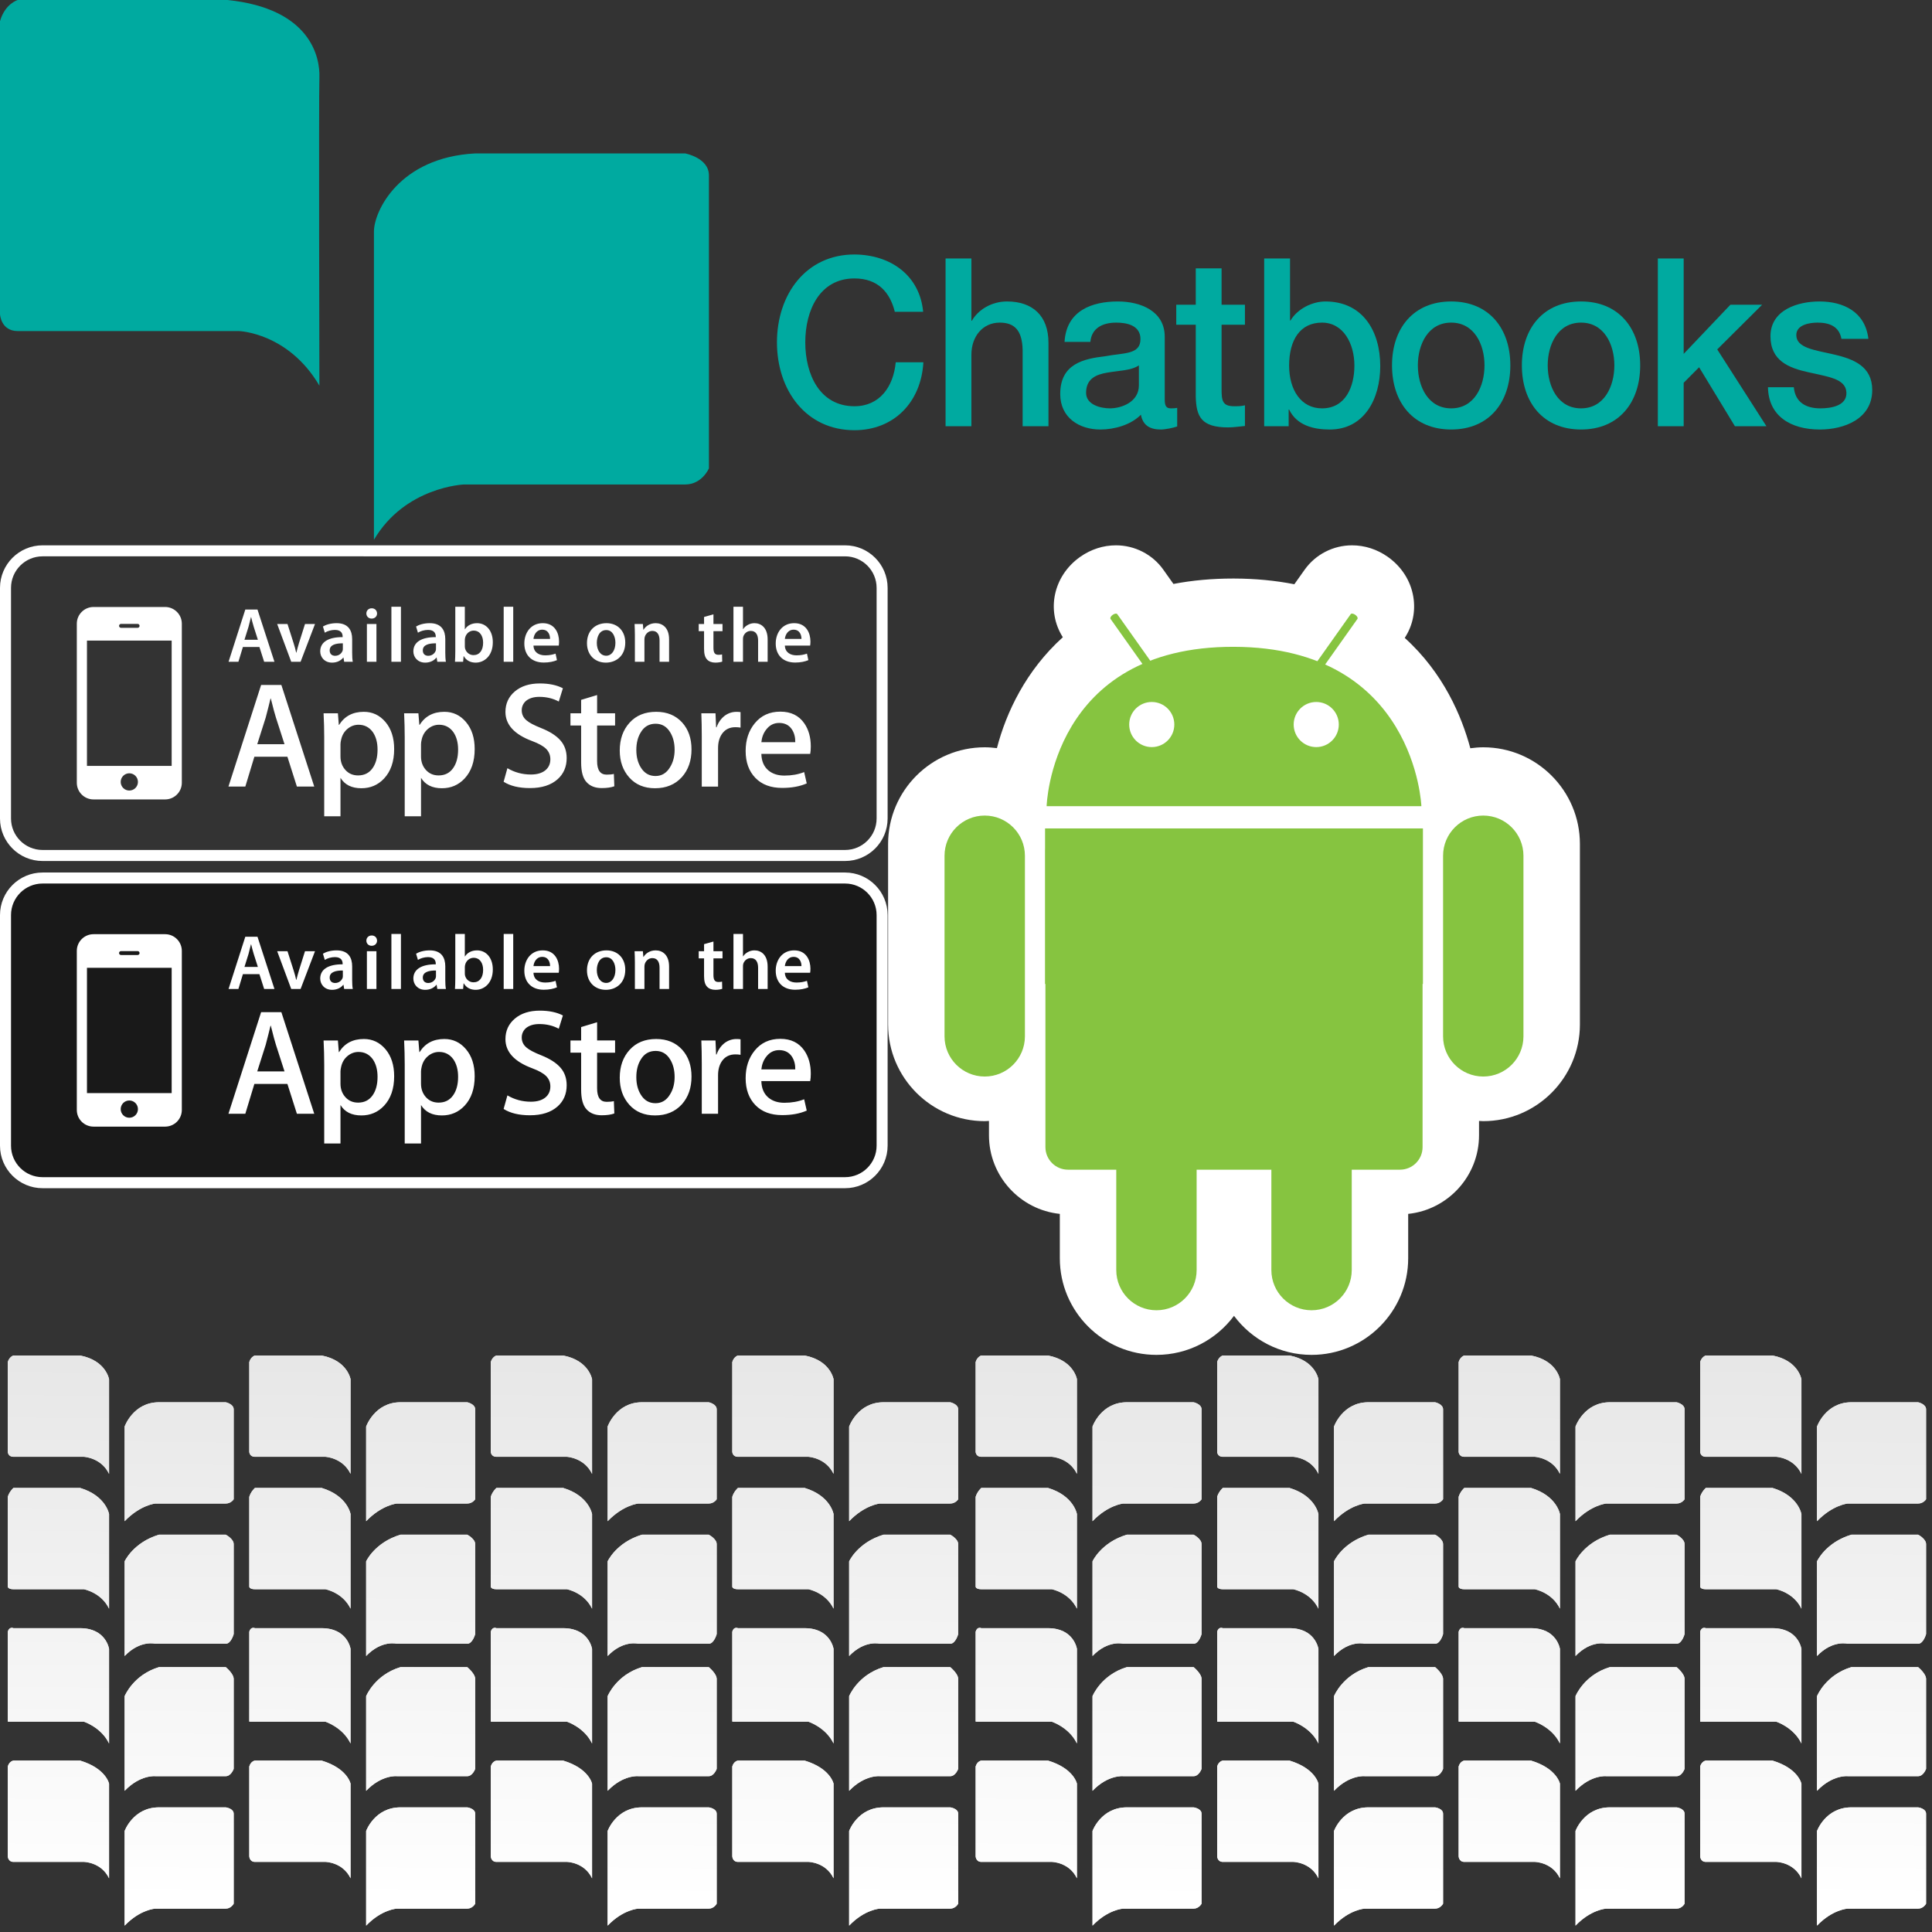 <?xml version="1.0" encoding="utf-8"?>
<!-- Generator: Adobe Illustrator 16.0.0, SVG Export Plug-In . SVG Version: 6.00 Build 0)  -->
<!DOCTYPE svg PUBLIC "-//W3C//DTD SVG 1.1//EN" "http://www.w3.org/Graphics/SVG/1.1/DTD/svg11.dtd">
<svg version="1.1" id="Layer_1" xmlns="http://www.w3.org/2000/svg" xmlns:xlink="http://www.w3.org/1999/xlink" x="0px" y="0px"
	 width="248px" height="248px" viewBox="0 0 248 248" enable-background="new 0 0 248 248" xml:space="preserve">
<rect x="0" y="0" width="248" height="248" fill="#333333" stroke="none"/>
<rect display="none" fill="#EE2A7B" width="248" height="248"/>
<g>
	<g>
		<defs>
			<path id="SVGID_1_" d="M16,195.266v-12.146c0,0,1.091-3.119,4.409-3.119h8.569c0,0,1.021,0.217,1.021,0.908v11.543
				c0,0-0.331,0.549-1.021,0.549h-9.035C19.943,193,18,193.176,16,195.266"/>
		</defs>
		<linearGradient id="SVGID_2_" gradientUnits="userSpaceOnUse" x1="16" y1="187.633" x2="30" y2="187.633">
			<stop  offset="0" style="stop-color:#FFFFFF"/>
			<stop  offset="1" style="stop-color:#E7E7E7"/>
		</linearGradient>
		<use xlink:href="#SVGID_1_"  overflow="visible" fill="url(#SVGID_2_)"/>
		<clipPath id="SVGID_3_">
			<use xlink:href="#SVGID_1_"  overflow="visible"/>
		</clipPath>
		
			<linearGradient id="SVGID_4_" gradientUnits="userSpaceOnUse" x1="-212.218" y1="1681.936" x2="-211.218" y2="1681.936" gradientTransform="matrix(1 -68.996 -68.996 -1 116280.688 -12715.938)">
			<stop  offset="0" style="stop-color:#FFFFFF"/>
			<stop  offset="1" style="stop-color:#E7E7E7"/>
		</linearGradient>
		<polygon clip-path="url(#SVGID_3_)" fill="url(#SVGID_4_)" points="15.779,195.263 16.003,179.797 30.221,180.003 29.997,195.469 
					"/>
	</g>
	<g>
		<defs>
			<path id="SVGID_5_" d="M14,189.193v-12.146c0,0-0.39-2.41-3.707-3.047H1.724c0,0-0.519,0.145-0.724,0.834v11.545
				c0,0,0.034,0.621,0.725,0.621h9.034C10.759,187,13,187.104,14,189.193"/>
		</defs>
		<linearGradient id="SVGID_6_" gradientUnits="userSpaceOnUse" x1="1" y1="181.597" x2="14" y2="181.597">
			<stop  offset="0" style="stop-color:#FFFFFF"/>
			<stop  offset="1" style="stop-color:#E7E7E7"/>
		</linearGradient>
		<use xlink:href="#SVGID_5_"  overflow="visible" fill="url(#SVGID_6_)"/>
		<clipPath id="SVGID_7_">
			<use xlink:href="#SVGID_5_"  overflow="visible"/>
		</clipPath>
		
			<linearGradient id="SVGID_8_" gradientUnits="userSpaceOnUse" x1="-212.212" y1="1681.938" x2="-211.21" y2="1681.938" gradientTransform="matrix(1 -69.004 -69.004 -1 116280.062 -12717.312)">
			<stop  offset="0" style="stop-color:#FFFFFF"/>
			<stop  offset="1" style="stop-color:#E7E7E7"/>
		</linearGradient>
		<polygon clip-path="url(#SVGID_7_)" fill="url(#SVGID_8_)" points="0.78,189.189 1.003,173.812 14.22,174.003 13.997,189.381 		
			"/>
	</g>
	<g>
		<defs>
			<path id="SVGID_9_" d="M16,212.57v-12.146c0,0,1.091-2.424,4.409-3.424h8.569c0,0,1.021,0.521,1.021,1.212v11.544
				c0,0-0.331,1.244-1.021,1.244h-9.035C19.943,211,18,210.48,16,212.57"/>
		</defs>
		<linearGradient id="SVGID_10_" gradientUnits="userSpaceOnUse" x1="16" y1="204.785" x2="30" y2="204.785">
			<stop  offset="0" style="stop-color:#FFFFFF"/>
			<stop  offset="1" style="stop-color:#E7E7E7"/>
		</linearGradient>
		<use xlink:href="#SVGID_9_"  overflow="visible" fill="url(#SVGID_10_)"/>
		<clipPath id="SVGID_11_">
			<use xlink:href="#SVGID_9_"  overflow="visible"/>
		</clipPath>
		
			<linearGradient id="SVGID_12_" gradientUnits="userSpaceOnUse" x1="-212.215" y1="1681.939" x2="-211.217" y2="1681.939" gradientTransform="matrix(1 -68.996 -68.996 -1 116281.25 -12715.75)">
			<stop  offset="0" style="stop-color:#FFFFFF"/>
			<stop  offset="1" style="stop-color:#E7E7E7"/>
		</linearGradient>
		<polygon clip-path="url(#SVGID_11_)" fill="url(#SVGID_12_)" points="15.774,212.566 16.003,196.797 30.226,197.003 
			29.997,212.773 		"/>
	</g>
	<g>
		<defs>
			<path id="SVGID_13_" d="M14,206.498v-12.146c0,0-0.39-2.352-3.707-3.352H1.724c0,0-0.519,0.449-0.724,1.14v11.544
				c0,0,0.034,0.316,0.725,0.316h9.034C10.759,204,13,204.408,14,206.498"/>
		</defs>
		<linearGradient id="SVGID_14_" gradientUnits="userSpaceOnUse" x1="1" y1="198.749" x2="14" y2="198.749">
			<stop  offset="0" style="stop-color:#FFFFFF"/>
			<stop  offset="1" style="stop-color:#E7E7E7"/>
		</linearGradient>
		<use xlink:href="#SVGID_13_"  overflow="visible" fill="url(#SVGID_14_)"/>
		<clipPath id="SVGID_15_">
			<use xlink:href="#SVGID_13_"  overflow="visible"/>
		</clipPath>
		
			<linearGradient id="SVGID_16_" gradientUnits="userSpaceOnUse" x1="-212.219" y1="1681.937" x2="-211.219" y2="1681.937" gradientTransform="matrix(1 -69.002 -69.002 -1 116276.375 -12717.375)">
			<stop  offset="0" style="stop-color:#FFFFFF"/>
			<stop  offset="1" style="stop-color:#E7E7E7"/>
		</linearGradient>
		<polygon clip-path="url(#SVGID_15_)" fill="url(#SVGID_16_)" points="0.775,206.494 1.003,190.812 14.225,191.003 13.997,206.687 
					"/>
	</g>
	<g>
		<defs>
			<path id="SVGID_17_" d="M16,229.875v-12.146c0,0,1.091-2.729,4.409-3.729h8.569c0,0,1.021,0.826,1.021,1.518v11.543
				c0,0-0.331,0.939-1.021,0.939h-9.035C19.943,228,18,227.786,16,229.875"/>
		</defs>
		<linearGradient id="SVGID_18_" gradientUnits="userSpaceOnUse" x1="16" y1="221.938" x2="30" y2="221.938">
			<stop  offset="0" style="stop-color:#FFFFFF"/>
			<stop  offset="1" style="stop-color:#E7E7E7"/>
		</linearGradient>
		<use xlink:href="#SVGID_17_"  overflow="visible" fill="url(#SVGID_18_)"/>
		<clipPath id="SVGID_19_">
			<use xlink:href="#SVGID_17_"  overflow="visible"/>
		</clipPath>
		
			<linearGradient id="SVGID_20_" gradientUnits="userSpaceOnUse" x1="-212.217" y1="1681.928" x2="-211.217" y2="1681.928" gradientTransform="matrix(1 -68.998 -68.998 -1 116284.375 -12716.25)">
			<stop  offset="0" style="stop-color:#FFFFFF"/>
			<stop  offset="1" style="stop-color:#E7E7E7"/>
		</linearGradient>
		<polygon clip-path="url(#SVGID_19_)" fill="url(#SVGID_20_)" points="15.77,229.871 16.003,213.797 30.23,214.004 29.997,230.078 
					"/>
	</g>
	<g>
		<defs>
			<path id="SVGID_21_" d="M14,223.803v-12.146c0,0-0.39-2.656-3.707-2.656H1.724c0,0-0.519-0.246-0.724,0.443v11.545
				c0,0,0.034,0.012,0.725,0.012h9.034C10.759,221,13,221.713,14,223.803"/>
		</defs>
		<linearGradient id="SVGID_22_" gradientUnits="userSpaceOnUse" x1="1" y1="216.38" x2="14" y2="216.38">
			<stop  offset="0" style="stop-color:#FFFFFF"/>
			<stop  offset="1" style="stop-color:#E7E7E7"/>
		</linearGradient>
		<use xlink:href="#SVGID_21_"  overflow="visible" fill="url(#SVGID_22_)"/>
		<clipPath id="SVGID_23_">
			<use xlink:href="#SVGID_21_"  overflow="visible"/>
		</clipPath>
		
			<linearGradient id="SVGID_24_" gradientUnits="userSpaceOnUse" x1="-212.22" y1="1681.934" x2="-211.222" y2="1681.934" gradientTransform="matrix(1 -69.002 -69.002 -1 116276.625 -12717.562)">
			<stop  offset="0" style="stop-color:#FFFFFF"/>
			<stop  offset="1" style="stop-color:#E7E7E7"/>
		</linearGradient>
		<polygon clip-path="url(#SVGID_23_)" fill="url(#SVGID_24_)" points="0.782,223.8 1.003,208.566 14.218,208.758 13.997,223.991 		
			"/>
	</g>
	<g>
		<defs>
			<path id="SVGID_25_" d="M16,247.18v-12.146c0,0,1.091-3.033,4.409-3.033h8.569c0,0,1.021,0.131,1.021,0.82v11.545
				c0,0-0.331,0.635-1.021,0.635h-9.035C19.943,245,18,245.091,16,247.18"/>
		</defs>
		<linearGradient id="SVGID_26_" gradientUnits="userSpaceOnUse" x1="16" y1="239.59" x2="30" y2="239.59">
			<stop  offset="0" style="stop-color:#FFFFFF"/>
			<stop  offset="1" style="stop-color:#E7E7E7"/>
		</linearGradient>
		<use xlink:href="#SVGID_25_"  overflow="visible" fill="url(#SVGID_26_)"/>
		<clipPath id="SVGID_27_">
			<use xlink:href="#SVGID_25_"  overflow="visible"/>
		</clipPath>
		
			<linearGradient id="SVGID_28_" gradientUnits="userSpaceOnUse" x1="-212.215" y1="1681.93" x2="-211.218" y2="1681.93" gradientTransform="matrix(1 -68.998 -68.998 -1 116284.75 -12716.188)">
			<stop  offset="0" style="stop-color:#FFFFFF"/>
			<stop  offset="1" style="stop-color:#E7E7E7"/>
		</linearGradient>
		<polygon clip-path="url(#SVGID_27_)" fill="url(#SVGID_28_)" points="15.78,247.177 16.003,231.797 30.22,232.003 29.997,247.383 
					"/>
	</g>
	<g>
		<defs>
			<path id="SVGID_29_" d="M14,241.107v-12.146c0,0-0.39-1.961-3.707-2.961H1.724c0,0-0.519,0.059-0.724,0.749v11.544
				c0,0,0.034,0.707,0.725,0.707h9.034C10.759,239,13,239.018,14,241.107"/>
		</defs>
		<linearGradient id="SVGID_30_" gradientUnits="userSpaceOnUse" x1="1" y1="233.554" x2="14" y2="233.554">
			<stop  offset="0" style="stop-color:#FFFFFF"/>
			<stop  offset="1" style="stop-color:#E7E7E7"/>
		</linearGradient>
		<use xlink:href="#SVGID_29_"  overflow="visible" fill="url(#SVGID_30_)"/>
		<clipPath id="SVGID_31_">
			<use xlink:href="#SVGID_29_"  overflow="visible"/>
		</clipPath>
		
			<linearGradient id="SVGID_32_" gradientUnits="userSpaceOnUse" x1="-212.219" y1="1681.935" x2="-211.221" y2="1681.935" gradientTransform="matrix(1 -68.996 -68.996 -1 116265.688 -12716.188)">
			<stop  offset="0" style="stop-color:#FFFFFF"/>
			<stop  offset="1" style="stop-color:#E7E7E7"/>
		</linearGradient>
		<polygon clip-path="url(#SVGID_31_)" fill="url(#SVGID_32_)" points="0.781,241.104 1.003,225.812 14.219,226.003 13.997,241.295 
					"/>
	</g>
	<g>
		<defs>
			<path id="SVGID_33_" d="M47,195.266v-12.146c0,0,1.091-3.119,4.409-3.119h8.569c0,0,1.021,0.217,1.021,0.908v11.543
				c0,0-0.331,0.549-1.021,0.549h-9.035C50.943,193,49,193.176,47,195.266"/>
		</defs>
		<linearGradient id="SVGID_34_" gradientUnits="userSpaceOnUse" x1="47" y1="187.633" x2="61" y2="187.633">
			<stop  offset="0" style="stop-color:#FFFFFF"/>
			<stop  offset="1" style="stop-color:#E7E7E7"/>
		</linearGradient>
		<use xlink:href="#SVGID_33_"  overflow="visible" fill="url(#SVGID_34_)"/>
		<clipPath id="SVGID_35_">
			<use xlink:href="#SVGID_33_"  overflow="visible"/>
		</clipPath>
		
			<linearGradient id="SVGID_36_" gradientUnits="userSpaceOnUse" x1="-212.212" y1="1681.486" x2="-211.212" y2="1681.486" gradientTransform="matrix(1 -68.996 -68.996 -1 116280.688 -12715.938)">
			<stop  offset="0" style="stop-color:#FFFFFF"/>
			<stop  offset="1" style="stop-color:#E7E7E7"/>
		</linearGradient>
		<polygon clip-path="url(#SVGID_35_)" fill="url(#SVGID_36_)" points="46.779,195.263 47.003,179.797 61.221,180.003 
			60.997,195.469 		"/>
	</g>
	<g>
		<defs>
			<path id="SVGID_37_" d="M45,189.193v-12.146c0,0-0.39-2.41-3.707-3.047h-8.569c0,0-0.519,0.145-0.724,0.834v11.545
				c0,0,0.034,0.621,0.725,0.621h9.034C41.759,187,44,187.104,45,189.193"/>
		</defs>
		<linearGradient id="SVGID_38_" gradientUnits="userSpaceOnUse" x1="32" y1="181.597" x2="45" y2="181.597">
			<stop  offset="0" style="stop-color:#FFFFFF"/>
			<stop  offset="1" style="stop-color:#E7E7E7"/>
		</linearGradient>
		<use xlink:href="#SVGID_37_"  overflow="visible" fill="url(#SVGID_38_)"/>
		<clipPath id="SVGID_39_">
			<use xlink:href="#SVGID_37_"  overflow="visible"/>
		</clipPath>
		
			<linearGradient id="SVGID_40_" gradientUnits="userSpaceOnUse" x1="-212.203" y1="1681.488" x2="-211.203" y2="1681.488" gradientTransform="matrix(1 -69.004 -69.004 -1 116280.062 -12717.312)">
			<stop  offset="0" style="stop-color:#FFFFFF"/>
			<stop  offset="1" style="stop-color:#E7E7E7"/>
		</linearGradient>
		<polygon clip-path="url(#SVGID_39_)" fill="url(#SVGID_40_)" points="31.78,189.189 32.003,173.812 45.22,174.003 44.997,189.381 
					"/>
	</g>
	<g>
		<defs>
			<path id="SVGID_41_" d="M47,212.57v-12.146c0,0,1.091-2.424,4.409-3.424h8.569c0,0,1.021,0.521,1.021,1.212v11.544
				c0,0-0.331,1.244-1.021,1.244h-9.035C50.943,211,49,210.48,47,212.57"/>
		</defs>
		<linearGradient id="SVGID_42_" gradientUnits="userSpaceOnUse" x1="47" y1="204.785" x2="61" y2="204.785">
			<stop  offset="0" style="stop-color:#FFFFFF"/>
			<stop  offset="1" style="stop-color:#E7E7E7"/>
		</linearGradient>
		<use xlink:href="#SVGID_41_"  overflow="visible" fill="url(#SVGID_42_)"/>
		<clipPath id="SVGID_43_">
			<use xlink:href="#SVGID_41_"  overflow="visible"/>
		</clipPath>
		
			<linearGradient id="SVGID_44_" gradientUnits="userSpaceOnUse" x1="-212.208" y1="1681.49" x2="-211.21" y2="1681.49" gradientTransform="matrix(1 -68.996 -68.996 -1 116281.25 -12715.75)">
			<stop  offset="0" style="stop-color:#FFFFFF"/>
			<stop  offset="1" style="stop-color:#E7E7E7"/>
		</linearGradient>
		<polygon clip-path="url(#SVGID_43_)" fill="url(#SVGID_44_)" points="46.774,212.566 47.003,196.797 61.226,197.003 
			60.997,212.773 		"/>
	</g>
	<g>
		<defs>
			<path id="SVGID_45_" d="M45,206.498v-12.146c0,0-0.39-2.352-3.707-3.352h-8.569c0,0-0.519,0.449-0.724,1.14v11.544
				c0,0,0.034,0.316,0.725,0.316h9.034C41.759,204,44,204.408,45,206.498"/>
		</defs>
		<linearGradient id="SVGID_46_" gradientUnits="userSpaceOnUse" x1="32" y1="198.749" x2="45" y2="198.749">
			<stop  offset="0" style="stop-color:#FFFFFF"/>
			<stop  offset="1" style="stop-color:#E7E7E7"/>
		</linearGradient>
		<use xlink:href="#SVGID_45_"  overflow="visible" fill="url(#SVGID_46_)"/>
		<clipPath id="SVGID_47_">
			<use xlink:href="#SVGID_45_"  overflow="visible"/>
		</clipPath>
		
			<linearGradient id="SVGID_48_" gradientUnits="userSpaceOnUse" x1="-212.213" y1="1681.487" x2="-211.211" y2="1681.487" gradientTransform="matrix(1 -69.002 -69.002 -1 116276.375 -12717.375)">
			<stop  offset="0" style="stop-color:#FFFFFF"/>
			<stop  offset="1" style="stop-color:#E7E7E7"/>
		</linearGradient>
		<polygon clip-path="url(#SVGID_47_)" fill="url(#SVGID_48_)" points="31.775,206.494 32.003,190.812 45.225,191.003 
			44.997,206.687 		"/>
	</g>
	<g>
		<defs>
			<path id="SVGID_49_" d="M47,229.875v-12.146c0,0,1.091-2.729,4.409-3.729h8.569c0,0,1.021,0.826,1.021,1.518v11.543
				c0,0-0.331,0.939-1.021,0.939h-9.035C50.943,228,49,227.786,47,229.875"/>
		</defs>
		<linearGradient id="SVGID_50_" gradientUnits="userSpaceOnUse" x1="47" y1="221.938" x2="61" y2="221.938">
			<stop  offset="0" style="stop-color:#FFFFFF"/>
			<stop  offset="1" style="stop-color:#E7E7E7"/>
		</linearGradient>
		<use xlink:href="#SVGID_49_"  overflow="visible" fill="url(#SVGID_50_)"/>
		<clipPath id="SVGID_51_">
			<use xlink:href="#SVGID_49_"  overflow="visible"/>
		</clipPath>
		
			<linearGradient id="SVGID_52_" gradientUnits="userSpaceOnUse" x1="-212.211" y1="1681.478" x2="-211.209" y2="1681.478" gradientTransform="matrix(1 -68.998 -68.998 -1 116284.375 -12716.25)">
			<stop  offset="0" style="stop-color:#FFFFFF"/>
			<stop  offset="1" style="stop-color:#E7E7E7"/>
		</linearGradient>
		<polygon clip-path="url(#SVGID_51_)" fill="url(#SVGID_52_)" points="46.77,229.871 47.003,213.797 61.23,214.004 60.997,230.078 
					"/>
	</g>
	<g>
		<defs>
			<path id="SVGID_53_" d="M45,223.803v-12.146c0,0-0.39-2.656-3.707-2.656h-8.569c0,0-0.519-0.246-0.724,0.443v11.545
				c0,0,0.034,0.012,0.725,0.012h9.034C41.759,221,44,221.713,45,223.803"/>
		</defs>
		<linearGradient id="SVGID_54_" gradientUnits="userSpaceOnUse" x1="32" y1="216.38" x2="45" y2="216.38">
			<stop  offset="0" style="stop-color:#FFFFFF"/>
			<stop  offset="1" style="stop-color:#E7E7E7"/>
		</linearGradient>
		<use xlink:href="#SVGID_53_"  overflow="visible" fill="url(#SVGID_54_)"/>
		<clipPath id="SVGID_55_">
			<use xlink:href="#SVGID_53_"  overflow="visible"/>
		</clipPath>
		
			<linearGradient id="SVGID_56_" gradientUnits="userSpaceOnUse" x1="-212.214" y1="1681.484" x2="-211.216" y2="1681.484" gradientTransform="matrix(1 -69.002 -69.002 -1 116276.625 -12717.562)">
			<stop  offset="0" style="stop-color:#FFFFFF"/>
			<stop  offset="1" style="stop-color:#E7E7E7"/>
		</linearGradient>
		<polygon clip-path="url(#SVGID_55_)" fill="url(#SVGID_56_)" points="31.782,223.8 32.003,208.566 45.218,208.758 44.997,223.991 
					"/>
	</g>
	<g>
		<defs>
			<path id="SVGID_57_" d="M47,247.18v-12.146c0,0,1.091-3.033,4.409-3.033h8.569c0,0,1.021,0.131,1.021,0.82v11.545
				c0,0-0.331,0.635-1.021,0.635h-9.035C50.943,245,49,245.091,47,247.18"/>
		</defs>
		<linearGradient id="SVGID_58_" gradientUnits="userSpaceOnUse" x1="47" y1="239.59" x2="61" y2="239.59">
			<stop  offset="0" style="stop-color:#FFFFFF"/>
			<stop  offset="1" style="stop-color:#E7E7E7"/>
		</linearGradient>
		<use xlink:href="#SVGID_57_"  overflow="visible" fill="url(#SVGID_58_)"/>
		<clipPath id="SVGID_59_">
			<use xlink:href="#SVGID_57_"  overflow="visible"/>
		</clipPath>
		
			<linearGradient id="SVGID_60_" gradientUnits="userSpaceOnUse" x1="-212.209" y1="1681.48" x2="-211.211" y2="1681.48" gradientTransform="matrix(1 -68.998 -68.998 -1 116284.75 -12716.188)">
			<stop  offset="0" style="stop-color:#FFFFFF"/>
			<stop  offset="1" style="stop-color:#E7E7E7"/>
		</linearGradient>
		<polygon clip-path="url(#SVGID_59_)" fill="url(#SVGID_60_)" points="46.78,247.177 47.003,231.797 61.22,232.003 60.997,247.383 
					"/>
	</g>
	<g>
		<defs>
			<path id="SVGID_61_" d="M45,241.107v-12.146c0,0-0.39-1.961-3.707-2.961h-8.569c0,0-0.519,0.059-0.724,0.749v11.544
				c0,0,0.034,0.707,0.725,0.707h9.034C41.759,239,44,239.018,45,241.107"/>
		</defs>
		<linearGradient id="SVGID_62_" gradientUnits="userSpaceOnUse" x1="32" y1="233.554" x2="45" y2="233.554">
			<stop  offset="0" style="stop-color:#FFFFFF"/>
			<stop  offset="1" style="stop-color:#E7E7E7"/>
		</linearGradient>
		<use xlink:href="#SVGID_61_"  overflow="visible" fill="url(#SVGID_62_)"/>
		<clipPath id="SVGID_63_">
			<use xlink:href="#SVGID_61_"  overflow="visible"/>
		</clipPath>
		
			<linearGradient id="SVGID_64_" gradientUnits="userSpaceOnUse" x1="-212.213" y1="1681.485" x2="-211.213" y2="1681.485" gradientTransform="matrix(1 -68.996 -68.996 -1 116265.688 -12716.188)">
			<stop  offset="0" style="stop-color:#FFFFFF"/>
			<stop  offset="1" style="stop-color:#E7E7E7"/>
		</linearGradient>
		<polygon clip-path="url(#SVGID_63_)" fill="url(#SVGID_64_)" points="31.781,241.104 32.003,225.812 45.219,226.003 
			44.997,241.295 		"/>
	</g>
	<g>
		<defs>
			<path id="SVGID_65_" d="M78,195.266v-12.146c0,0,1.091-3.119,4.409-3.119h8.569c0,0,1.021,0.217,1.021,0.908v11.543
				c0,0-0.331,0.549-1.021,0.549h-9.035C81.943,193,80,193.176,78,195.266"/>
		</defs>
		<linearGradient id="SVGID_66_" gradientUnits="userSpaceOnUse" x1="78" y1="187.633" x2="92" y2="187.633">
			<stop  offset="0" style="stop-color:#FFFFFF"/>
			<stop  offset="1" style="stop-color:#E7E7E7"/>
		</linearGradient>
		<use xlink:href="#SVGID_65_"  overflow="visible" fill="url(#SVGID_66_)"/>
		<clipPath id="SVGID_67_">
			<use xlink:href="#SVGID_65_"  overflow="visible"/>
		</clipPath>
		
			<linearGradient id="SVGID_68_" gradientUnits="userSpaceOnUse" x1="-212.206" y1="1681.037" x2="-211.206" y2="1681.037" gradientTransform="matrix(1 -68.996 -68.996 -1 116280.688 -12715.938)">
			<stop  offset="0" style="stop-color:#FFFFFF"/>
			<stop  offset="1" style="stop-color:#E7E7E7"/>
		</linearGradient>
		<polygon clip-path="url(#SVGID_67_)" fill="url(#SVGID_68_)" points="77.779,195.263 78.003,179.797 92.221,180.003 
			91.997,195.469 		"/>
	</g>
	<g>
		<defs>
			<path id="SVGID_69_" d="M76,189.193v-12.146c0,0-0.39-2.41-3.707-3.047h-8.569c0,0-0.519,0.145-0.724,0.834v11.545
				c0,0,0.034,0.621,0.725,0.621h9.034C72.759,187,75,187.104,76,189.193"/>
		</defs>
		<linearGradient id="SVGID_70_" gradientUnits="userSpaceOnUse" x1="63" y1="181.597" x2="76" y2="181.597">
			<stop  offset="0" style="stop-color:#FFFFFF"/>
			<stop  offset="1" style="stop-color:#E7E7E7"/>
		</linearGradient>
		<use xlink:href="#SVGID_69_"  overflow="visible" fill="url(#SVGID_70_)"/>
		<clipPath id="SVGID_71_">
			<use xlink:href="#SVGID_69_"  overflow="visible"/>
		</clipPath>
		
			<linearGradient id="SVGID_72_" gradientUnits="userSpaceOnUse" x1="-212.197" y1="1681.039" x2="-211.197" y2="1681.039" gradientTransform="matrix(1 -69.004 -69.004 -1 116280.062 -12717.312)">
			<stop  offset="0" style="stop-color:#FFFFFF"/>
			<stop  offset="1" style="stop-color:#E7E7E7"/>
		</linearGradient>
		<polygon clip-path="url(#SVGID_71_)" fill="url(#SVGID_72_)" points="62.78,189.189 63.003,173.812 76.22,174.003 75.997,189.381 
					"/>
	</g>
	<g>
		<defs>
			<path id="SVGID_73_" d="M78,212.57v-12.146c0,0,1.091-2.424,4.409-3.424h8.569c0,0,1.021,0.521,1.021,1.212v11.544
				c0,0-0.331,1.244-1.021,1.244h-9.035C81.943,211,80,210.48,78,212.57"/>
		</defs>
		<linearGradient id="SVGID_74_" gradientUnits="userSpaceOnUse" x1="78" y1="204.785" x2="92" y2="204.785">
			<stop  offset="0" style="stop-color:#FFFFFF"/>
			<stop  offset="1" style="stop-color:#E7E7E7"/>
		</linearGradient>
		<use xlink:href="#SVGID_73_"  overflow="visible" fill="url(#SVGID_74_)"/>
		<clipPath id="SVGID_75_">
			<use xlink:href="#SVGID_73_"  overflow="visible"/>
		</clipPath>
		
			<linearGradient id="SVGID_76_" gradientUnits="userSpaceOnUse" x1="-212.202" y1="1681.041" x2="-211.204" y2="1681.041" gradientTransform="matrix(1 -68.996 -68.996 -1 116281.25 -12715.75)">
			<stop  offset="0" style="stop-color:#FFFFFF"/>
			<stop  offset="1" style="stop-color:#E7E7E7"/>
		</linearGradient>
		<polygon clip-path="url(#SVGID_75_)" fill="url(#SVGID_76_)" points="77.774,212.566 78.003,196.797 92.226,197.003 
			91.997,212.773 		"/>
	</g>
	<g>
		<defs>
			<path id="SVGID_77_" d="M76,206.498v-12.146c0,0-0.39-2.352-3.707-3.352h-8.569c0,0-0.519,0.449-0.724,1.14v11.544
				c0,0,0.034,0.316,0.725,0.316h9.034C72.759,204,75,204.408,76,206.498"/>
		</defs>
		<linearGradient id="SVGID_78_" gradientUnits="userSpaceOnUse" x1="63" y1="198.749" x2="76" y2="198.749">
			<stop  offset="0" style="stop-color:#FFFFFF"/>
			<stop  offset="1" style="stop-color:#E7E7E7"/>
		</linearGradient>
		<use xlink:href="#SVGID_77_"  overflow="visible" fill="url(#SVGID_78_)"/>
		<clipPath id="SVGID_79_">
			<use xlink:href="#SVGID_77_"  overflow="visible"/>
		</clipPath>
		
			<linearGradient id="SVGID_80_" gradientUnits="userSpaceOnUse" x1="-212.206" y1="1681.038" x2="-211.206" y2="1681.038" gradientTransform="matrix(1 -69.002 -69.002 -1 116276.375 -12717.375)">
			<stop  offset="0" style="stop-color:#FFFFFF"/>
			<stop  offset="1" style="stop-color:#E7E7E7"/>
		</linearGradient>
		<polygon clip-path="url(#SVGID_79_)" fill="url(#SVGID_80_)" points="62.775,206.494 63.003,190.812 76.225,191.003 
			75.997,206.687 		"/>
	</g>
	<g>
		<defs>
			<path id="SVGID_81_" d="M78,229.875v-12.146c0,0,1.091-2.729,4.409-3.729h8.569c0,0,1.021,0.826,1.021,1.518v11.543
				c0,0-0.331,0.939-1.021,0.939h-9.035C81.943,228,80,227.786,78,229.875"/>
		</defs>
		<linearGradient id="SVGID_82_" gradientUnits="userSpaceOnUse" x1="78" y1="221.938" x2="92" y2="221.938">
			<stop  offset="0" style="stop-color:#FFFFFF"/>
			<stop  offset="1" style="stop-color:#E7E7E7"/>
		</linearGradient>
		<use xlink:href="#SVGID_81_"  overflow="visible" fill="url(#SVGID_82_)"/>
		<clipPath id="SVGID_83_">
			<use xlink:href="#SVGID_81_"  overflow="visible"/>
		</clipPath>
		
			<linearGradient id="SVGID_84_" gradientUnits="userSpaceOnUse" x1="-212.204" y1="1681.029" x2="-211.204" y2="1681.029" gradientTransform="matrix(1 -68.998 -68.998 -1 116284.375 -12716.25)">
			<stop  offset="0" style="stop-color:#FFFFFF"/>
			<stop  offset="1" style="stop-color:#E7E7E7"/>
		</linearGradient>
		<polygon clip-path="url(#SVGID_83_)" fill="url(#SVGID_84_)" points="77.77,229.871 78.003,213.797 92.23,214.004 91.997,230.078 
					"/>
	</g>
	<g>
		<defs>
			<path id="SVGID_85_" d="M76,223.803v-12.146c0,0-0.39-2.656-3.707-2.656h-8.569c0,0-0.519-0.246-0.724,0.443v11.545
				c0,0,0.034,0.012,0.725,0.012h9.034C72.759,221,75,221.713,76,223.803"/>
		</defs>
		<linearGradient id="SVGID_86_" gradientUnits="userSpaceOnUse" x1="63" y1="216.38" x2="76" y2="216.38">
			<stop  offset="0" style="stop-color:#FFFFFF"/>
			<stop  offset="1" style="stop-color:#E7E7E7"/>
		</linearGradient>
		<use xlink:href="#SVGID_85_"  overflow="visible" fill="url(#SVGID_86_)"/>
		<clipPath id="SVGID_87_">
			<use xlink:href="#SVGID_85_"  overflow="visible"/>
		</clipPath>
		
			<linearGradient id="SVGID_88_" gradientUnits="userSpaceOnUse" x1="-212.207" y1="1681.035" x2="-211.209" y2="1681.035" gradientTransform="matrix(1 -69.002 -69.002 -1 116276.625 -12717.562)">
			<stop  offset="0" style="stop-color:#FFFFFF"/>
			<stop  offset="1" style="stop-color:#E7E7E7"/>
		</linearGradient>
		<polygon clip-path="url(#SVGID_87_)" fill="url(#SVGID_88_)" points="62.782,223.8 63.003,208.566 76.218,208.758 75.997,223.991 
					"/>
	</g>
	<g>
		<defs>
			<path id="SVGID_89_" d="M78,247.18v-12.146c0,0,1.091-3.033,4.409-3.033h8.569c0,0,1.021,0.131,1.021,0.82v11.545
				c0,0-0.331,0.635-1.021,0.635h-9.035C81.943,245,80,245.091,78,247.18"/>
		</defs>
		<linearGradient id="SVGID_90_" gradientUnits="userSpaceOnUse" x1="78" y1="239.59" x2="92" y2="239.59">
			<stop  offset="0" style="stop-color:#FFFFFF"/>
			<stop  offset="1" style="stop-color:#E7E7E7"/>
		</linearGradient>
		<use xlink:href="#SVGID_89_"  overflow="visible" fill="url(#SVGID_90_)"/>
		<clipPath id="SVGID_91_">
			<use xlink:href="#SVGID_89_"  overflow="visible"/>
		</clipPath>
		
			<linearGradient id="SVGID_92_" gradientUnits="userSpaceOnUse" x1="-212.203" y1="1681.031" x2="-211.203" y2="1681.031" gradientTransform="matrix(1 -68.998 -68.998 -1 116284.75 -12716.188)">
			<stop  offset="0" style="stop-color:#FFFFFF"/>
			<stop  offset="1" style="stop-color:#E7E7E7"/>
		</linearGradient>
		<polygon clip-path="url(#SVGID_91_)" fill="url(#SVGID_92_)" points="77.78,247.177 78.003,231.797 92.22,232.003 91.997,247.383 
					"/>
	</g>
	<g>
		<defs>
			<path id="SVGID_93_" d="M76,241.107v-12.146c0,0-0.39-1.961-3.707-2.961h-8.569c0,0-0.519,0.059-0.724,0.749v11.544
				c0,0,0.034,0.707,0.725,0.707h9.034C72.759,239,75,239.018,76,241.107"/>
		</defs>
		<linearGradient id="SVGID_94_" gradientUnits="userSpaceOnUse" x1="63" y1="233.554" x2="76" y2="233.554">
			<stop  offset="0" style="stop-color:#FFFFFF"/>
			<stop  offset="1" style="stop-color:#E7E7E7"/>
		</linearGradient>
		<use xlink:href="#SVGID_93_"  overflow="visible" fill="url(#SVGID_94_)"/>
		<clipPath id="SVGID_95_">
			<use xlink:href="#SVGID_93_"  overflow="visible"/>
		</clipPath>
		
			<linearGradient id="SVGID_96_" gradientUnits="userSpaceOnUse" x1="-212.207" y1="1681.036" x2="-211.207" y2="1681.036" gradientTransform="matrix(1 -68.996 -68.996 -1 116265.688 -12716.188)">
			<stop  offset="0" style="stop-color:#FFFFFF"/>
			<stop  offset="1" style="stop-color:#E7E7E7"/>
		</linearGradient>
		<polygon clip-path="url(#SVGID_95_)" fill="url(#SVGID_96_)" points="62.781,241.104 63.003,225.812 76.219,226.003 
			75.997,241.295 		"/>
	</g>
	<g>
		<defs>
			<path id="SVGID_97_" d="M109,195.266v-12.146c0,0,1.091-3.119,4.409-3.119h8.569c0,0,1.021,0.217,1.021,0.908v11.543
				c0,0-0.331,0.549-1.021,0.549h-9.035C112.943,193,111,193.176,109,195.266"/>
		</defs>
		<linearGradient id="SVGID_98_" gradientUnits="userSpaceOnUse" x1="109" y1="187.633" x2="123" y2="187.633">
			<stop  offset="0" style="stop-color:#FFFFFF"/>
			<stop  offset="1" style="stop-color:#E7E7E7"/>
		</linearGradient>
		<use xlink:href="#SVGID_97_"  overflow="visible" fill="url(#SVGID_98_)"/>
		<clipPath id="SVGID_99_">
			<use xlink:href="#SVGID_97_"  overflow="visible"/>
		</clipPath>
		
			<linearGradient id="SVGID_100_" gradientUnits="userSpaceOnUse" x1="-212.199" y1="1680.588" x2="-211.199" y2="1680.588" gradientTransform="matrix(1 -68.996 -68.996 -1 116280.688 -12715.938)">
			<stop  offset="0" style="stop-color:#FFFFFF"/>
			<stop  offset="1" style="stop-color:#E7E7E7"/>
		</linearGradient>
		<polygon clip-path="url(#SVGID_99_)" fill="url(#SVGID_100_)" points="108.779,195.263 109.003,179.797 123.221,180.003 
			122.997,195.469 		"/>
	</g>
	<g>
		<defs>
			<path id="SVGID_101_" d="M107,189.193v-12.146c0,0-0.39-2.41-3.707-3.047h-8.569c0,0-0.519,0.145-0.724,0.834v11.545
				c0,0,0.034,0.621,0.725,0.621h9.034C103.759,187,106,187.104,107,189.193"/>
		</defs>
		<linearGradient id="SVGID_102_" gradientUnits="userSpaceOnUse" x1="94" y1="181.597" x2="107" y2="181.597">
			<stop  offset="0" style="stop-color:#FFFFFF"/>
			<stop  offset="1" style="stop-color:#E7E7E7"/>
		</linearGradient>
		<use xlink:href="#SVGID_101_"  overflow="visible" fill="url(#SVGID_102_)"/>
		<clipPath id="SVGID_103_">
			<use xlink:href="#SVGID_101_"  overflow="visible"/>
		</clipPath>
		
			<linearGradient id="SVGID_104_" gradientUnits="userSpaceOnUse" x1="-212.192" y1="1680.59" x2="-211.19" y2="1680.59" gradientTransform="matrix(1 -69.004 -69.004 -1 116280.062 -12717.312)">
			<stop  offset="0" style="stop-color:#FFFFFF"/>
			<stop  offset="1" style="stop-color:#E7E7E7"/>
		</linearGradient>
		<polygon clip-path="url(#SVGID_103_)" fill="url(#SVGID_104_)" points="93.78,189.189 94.003,173.812 107.22,174.003 
			106.997,189.381 		"/>
	</g>
	<g>
		<defs>
			<path id="SVGID_105_" d="M109,212.57v-12.146c0,0,1.091-2.424,4.409-3.424h8.569c0,0,1.021,0.521,1.021,1.212v11.544
				c0,0-0.331,1.244-1.021,1.244h-9.035C112.943,211,111,210.48,109,212.57"/>
		</defs>
		<linearGradient id="SVGID_106_" gradientUnits="userSpaceOnUse" x1="109" y1="204.785" x2="123" y2="204.785">
			<stop  offset="0" style="stop-color:#FFFFFF"/>
			<stop  offset="1" style="stop-color:#E7E7E7"/>
		</linearGradient>
		<use xlink:href="#SVGID_105_"  overflow="visible" fill="url(#SVGID_106_)"/>
		<clipPath id="SVGID_107_">
			<use xlink:href="#SVGID_105_"  overflow="visible"/>
		</clipPath>
		
			<linearGradient id="SVGID_108_" gradientUnits="userSpaceOnUse" x1="-212.195" y1="1680.592" x2="-211.197" y2="1680.592" gradientTransform="matrix(1 -68.996 -68.996 -1 116281.25 -12715.75)">
			<stop  offset="0" style="stop-color:#FFFFFF"/>
			<stop  offset="1" style="stop-color:#E7E7E7"/>
		</linearGradient>
		<polygon clip-path="url(#SVGID_107_)" fill="url(#SVGID_108_)" points="108.774,212.566 109.003,196.797 123.226,197.003 
			122.997,212.773 		"/>
	</g>
	<g>
		<defs>
			<path id="SVGID_109_" d="M107,206.498v-12.146c0,0-0.39-2.352-3.707-3.352h-8.569c0,0-0.519,0.449-0.724,1.14v11.544
				c0,0,0.034,0.316,0.725,0.316h9.034C103.759,204,106,204.408,107,206.498"/>
		</defs>
		<linearGradient id="SVGID_110_" gradientUnits="userSpaceOnUse" x1="94" y1="198.749" x2="107" y2="198.749">
			<stop  offset="0" style="stop-color:#FFFFFF"/>
			<stop  offset="1" style="stop-color:#E7E7E7"/>
		</linearGradient>
		<use xlink:href="#SVGID_109_"  overflow="visible" fill="url(#SVGID_110_)"/>
		<clipPath id="SVGID_111_">
			<use xlink:href="#SVGID_109_"  overflow="visible"/>
		</clipPath>
		
			<linearGradient id="SVGID_112_" gradientUnits="userSpaceOnUse" x1="-212.199" y1="1680.589" x2="-211.199" y2="1680.589" gradientTransform="matrix(1 -69.002 -69.002 -1 116276.375 -12717.375)">
			<stop  offset="0" style="stop-color:#FFFFFF"/>
			<stop  offset="1" style="stop-color:#E7E7E7"/>
		</linearGradient>
		<polygon clip-path="url(#SVGID_111_)" fill="url(#SVGID_112_)" points="93.775,206.494 94.003,190.812 107.225,191.003 
			106.997,206.687 		"/>
	</g>
	<g>
		<defs>
			<path id="SVGID_113_" d="M109,229.875v-12.146c0,0,1.091-2.729,4.409-3.729h8.569c0,0,1.021,0.826,1.021,1.518v11.543
				c0,0-0.331,0.939-1.021,0.939h-9.035C112.943,228,111,227.786,109,229.875"/>
		</defs>
		<linearGradient id="SVGID_114_" gradientUnits="userSpaceOnUse" x1="109" y1="221.938" x2="123" y2="221.938">
			<stop  offset="0" style="stop-color:#FFFFFF"/>
			<stop  offset="1" style="stop-color:#E7E7E7"/>
		</linearGradient>
		<use xlink:href="#SVGID_113_"  overflow="visible" fill="url(#SVGID_114_)"/>
		<clipPath id="SVGID_115_">
			<use xlink:href="#SVGID_113_"  overflow="visible"/>
		</clipPath>
		
			<linearGradient id="SVGID_116_" gradientUnits="userSpaceOnUse" x1="-212.198" y1="1680.58" x2="-211.198" y2="1680.58" gradientTransform="matrix(1 -68.998 -68.998 -1 116284.375 -12716.25)">
			<stop  offset="0" style="stop-color:#FFFFFF"/>
			<stop  offset="1" style="stop-color:#E7E7E7"/>
		</linearGradient>
		<polygon clip-path="url(#SVGID_115_)" fill="url(#SVGID_116_)" points="108.77,229.871 109.003,213.797 123.23,214.004 
			122.997,230.078 		"/>
	</g>
	<g>
		<defs>
			<path id="SVGID_117_" d="M107,223.803v-12.146c0,0-0.39-2.656-3.707-2.656h-8.569c0,0-0.519-0.246-0.724,0.443v11.545
				c0,0,0.034,0.012,0.725,0.012h9.034C103.759,221,106,221.713,107,223.803"/>
		</defs>
		<linearGradient id="SVGID_118_" gradientUnits="userSpaceOnUse" x1="94" y1="216.38" x2="107" y2="216.38">
			<stop  offset="0" style="stop-color:#FFFFFF"/>
			<stop  offset="1" style="stop-color:#E7E7E7"/>
		</linearGradient>
		<use xlink:href="#SVGID_117_"  overflow="visible" fill="url(#SVGID_118_)"/>
		<clipPath id="SVGID_119_">
			<use xlink:href="#SVGID_117_"  overflow="visible"/>
		</clipPath>
		
			<linearGradient id="SVGID_120_" gradientUnits="userSpaceOnUse" x1="-212.201" y1="1680.586" x2="-211.203" y2="1680.586" gradientTransform="matrix(1 -69.002 -69.002 -1 116276.625 -12717.562)">
			<stop  offset="0" style="stop-color:#FFFFFF"/>
			<stop  offset="1" style="stop-color:#E7E7E7"/>
		</linearGradient>
		<polygon clip-path="url(#SVGID_119_)" fill="url(#SVGID_120_)" points="93.782,223.8 94.003,208.566 107.218,208.758 
			106.997,223.991 		"/>
	</g>
	<g>
		<defs>
			<path id="SVGID_121_" d="M109,247.18v-12.146c0,0,1.091-3.033,4.409-3.033h8.569c0,0,1.021,0.131,1.021,0.82v11.545
				c0,0-0.331,0.635-1.021,0.635h-9.035C112.943,245,111,245.091,109,247.18"/>
		</defs>
		<linearGradient id="SVGID_122_" gradientUnits="userSpaceOnUse" x1="109" y1="239.59" x2="123" y2="239.59">
			<stop  offset="0" style="stop-color:#FFFFFF"/>
			<stop  offset="1" style="stop-color:#E7E7E7"/>
		</linearGradient>
		<use xlink:href="#SVGID_121_"  overflow="visible" fill="url(#SVGID_122_)"/>
		<clipPath id="SVGID_123_">
			<use xlink:href="#SVGID_121_"  overflow="visible"/>
		</clipPath>
		
			<linearGradient id="SVGID_124_" gradientUnits="userSpaceOnUse" x1="-212.196" y1="1680.582" x2="-211.198" y2="1680.582" gradientTransform="matrix(1 -68.998 -68.998 -1 116284.75 -12716.188)">
			<stop  offset="0" style="stop-color:#FFFFFF"/>
			<stop  offset="1" style="stop-color:#E7E7E7"/>
		</linearGradient>
		<polygon clip-path="url(#SVGID_123_)" fill="url(#SVGID_124_)" points="108.78,247.177 109.003,231.797 123.22,232.003 
			122.997,247.383 		"/>
	</g>
	<g>
		<defs>
			<path id="SVGID_125_" d="M107,241.107v-12.146c0,0-0.39-1.961-3.707-2.961h-8.569c0,0-0.519,0.059-0.724,0.749v11.544
				c0,0,0.034,0.707,0.725,0.707h9.034C103.759,239,106,239.018,107,241.107"/>
		</defs>
		<linearGradient id="SVGID_126_" gradientUnits="userSpaceOnUse" x1="94" y1="233.554" x2="107" y2="233.554">
			<stop  offset="0" style="stop-color:#FFFFFF"/>
			<stop  offset="1" style="stop-color:#E7E7E7"/>
		</linearGradient>
		<use xlink:href="#SVGID_125_"  overflow="visible" fill="url(#SVGID_126_)"/>
		<clipPath id="SVGID_127_">
			<use xlink:href="#SVGID_125_"  overflow="visible"/>
		</clipPath>
		
			<linearGradient id="SVGID_128_" gradientUnits="userSpaceOnUse" x1="-212.2" y1="1680.587" x2="-211.202" y2="1680.587" gradientTransform="matrix(1 -68.996 -68.996 -1 116265.688 -12716.188)">
			<stop  offset="0" style="stop-color:#FFFFFF"/>
			<stop  offset="1" style="stop-color:#E7E7E7"/>
		</linearGradient>
		<polygon clip-path="url(#SVGID_127_)" fill="url(#SVGID_128_)" points="93.781,241.104 94.003,225.812 107.219,226.003 
			106.997,241.295 		"/>
	</g>
	<g>
		<defs>
			<path id="SVGID_129_" d="M140.24,195.266v-12.146c0,0,1.091-3.119,4.409-3.119h8.569c0,0,1.021,0.217,1.021,0.908v11.543
				c0,0-0.331,0.549-1.021,0.549h-9.035C144.183,193,142.24,193.176,140.24,195.266"/>
		</defs>
		<linearGradient id="SVGID_130_" gradientUnits="userSpaceOnUse" x1="140.24" y1="187.633" x2="154.24" y2="187.633">
			<stop  offset="0" style="stop-color:#FFFFFF"/>
			<stop  offset="1" style="stop-color:#E7E7E7"/>
		</linearGradient>
		<use xlink:href="#SVGID_129_"  overflow="visible" fill="url(#SVGID_130_)"/>
		<clipPath id="SVGID_131_">
			<use xlink:href="#SVGID_129_"  overflow="visible"/>
		</clipPath>
		
			<linearGradient id="SVGID_132_" gradientUnits="userSpaceOnUse" x1="-212.192" y1="1680.135" x2="-211.192" y2="1680.135" gradientTransform="matrix(1 -68.996 -68.996 -1 116280.688 -12715.938)">
			<stop  offset="0" style="stop-color:#FFFFFF"/>
			<stop  offset="1" style="stop-color:#E7E7E7"/>
		</linearGradient>
		<polygon clip-path="url(#SVGID_131_)" fill="url(#SVGID_132_)" points="140.019,195.263 140.243,179.797 154.46,180.003 
			154.237,195.469 		"/>
	</g>
	<g>
		<defs>
			<path id="SVGID_133_" d="M138.24,189.193v-12.146c0,0-0.39-2.41-3.707-3.047h-8.569c0,0-0.519,0.145-0.724,0.834v11.545
				c0,0,0.034,0.621,0.725,0.621h9.034C134.999,187,137.24,187.104,138.24,189.193"/>
		</defs>
		<linearGradient id="SVGID_134_" gradientUnits="userSpaceOnUse" x1="125.24" y1="181.597" x2="138.24" y2="181.597">
			<stop  offset="0" style="stop-color:#FFFFFF"/>
			<stop  offset="1" style="stop-color:#E7E7E7"/>
		</linearGradient>
		<use xlink:href="#SVGID_133_"  overflow="visible" fill="url(#SVGID_134_)"/>
		<clipPath id="SVGID_135_">
			<use xlink:href="#SVGID_133_"  overflow="visible"/>
		</clipPath>
		
			<linearGradient id="SVGID_136_" gradientUnits="userSpaceOnUse" x1="-212.184" y1="1680.138" x2="-211.184" y2="1680.138" gradientTransform="matrix(1 -69.004 -69.004 -1 116280.062 -12717.312)">
			<stop  offset="0" style="stop-color:#FFFFFF"/>
			<stop  offset="1" style="stop-color:#E7E7E7"/>
		</linearGradient>
		<polygon clip-path="url(#SVGID_135_)" fill="url(#SVGID_136_)" points="125.02,189.189 125.243,173.812 138.46,174.003 
			138.237,189.381 		"/>
	</g>
	<g>
		<defs>
			<path id="SVGID_137_" d="M140.24,212.57v-12.146c0,0,1.091-2.424,4.409-3.424h8.569c0,0,1.021,0.521,1.021,1.212v11.544
				c0,0-0.331,1.244-1.021,1.244h-9.035C144.183,211,142.24,210.48,140.24,212.57"/>
		</defs>
		<linearGradient id="SVGID_138_" gradientUnits="userSpaceOnUse" x1="140.24" y1="204.785" x2="154.24" y2="204.785">
			<stop  offset="0" style="stop-color:#FFFFFF"/>
			<stop  offset="1" style="stop-color:#E7E7E7"/>
		</linearGradient>
		<use xlink:href="#SVGID_137_"  overflow="visible" fill="url(#SVGID_138_)"/>
		<clipPath id="SVGID_139_">
			<use xlink:href="#SVGID_137_"  overflow="visible"/>
		</clipPath>
		
			<linearGradient id="SVGID_140_" gradientUnits="userSpaceOnUse" x1="-212.189" y1="1680.141" x2="-211.191" y2="1680.141" gradientTransform="matrix(1 -68.996 -68.996 -1 116281.25 -12715.75)">
			<stop  offset="0" style="stop-color:#FFFFFF"/>
			<stop  offset="1" style="stop-color:#E7E7E7"/>
		</linearGradient>
		<polygon clip-path="url(#SVGID_139_)" fill="url(#SVGID_140_)" points="140.014,212.566 140.243,196.797 154.465,197.003 
			154.237,212.773 		"/>
	</g>
	<g>
		<defs>
			<path id="SVGID_141_" d="M138.24,206.498v-12.146c0,0-0.39-2.352-3.707-3.352h-8.569c0,0-0.519,0.449-0.724,1.14v11.544
				c0,0,0.034,0.316,0.725,0.316h9.034C134.999,204,137.24,204.408,138.24,206.498"/>
		</defs>
		<linearGradient id="SVGID_142_" gradientUnits="userSpaceOnUse" x1="125.24" y1="198.749" x2="138.24" y2="198.749">
			<stop  offset="0" style="stop-color:#FFFFFF"/>
			<stop  offset="1" style="stop-color:#E7E7E7"/>
		</linearGradient>
		<use xlink:href="#SVGID_141_"  overflow="visible" fill="url(#SVGID_142_)"/>
		<clipPath id="SVGID_143_">
			<use xlink:href="#SVGID_141_"  overflow="visible"/>
		</clipPath>
		
			<linearGradient id="SVGID_144_" gradientUnits="userSpaceOnUse" x1="-212.194" y1="1680.137" x2="-211.192" y2="1680.137" gradientTransform="matrix(1 -69.002 -69.002 -1 116276.375 -12717.375)">
			<stop  offset="0" style="stop-color:#FFFFFF"/>
			<stop  offset="1" style="stop-color:#E7E7E7"/>
		</linearGradient>
		<polygon clip-path="url(#SVGID_143_)" fill="url(#SVGID_144_)" points="125.015,206.494 125.243,190.812 138.464,191.003 
			138.237,206.687 		"/>
	</g>
	<g>
		<defs>
			<path id="SVGID_145_" d="M140.24,229.875v-12.146c0,0,1.091-2.729,4.409-3.729h8.569c0,0,1.021,0.826,1.021,1.518v11.543
				c0,0-0.331,0.939-1.021,0.939h-9.035C144.183,228,142.24,227.786,140.24,229.875"/>
		</defs>
		<linearGradient id="SVGID_146_" gradientUnits="userSpaceOnUse" x1="140.24" y1="221.938" x2="154.24" y2="221.938">
			<stop  offset="0" style="stop-color:#FFFFFF"/>
			<stop  offset="1" style="stop-color:#E7E7E7"/>
		</linearGradient>
		<use xlink:href="#SVGID_145_"  overflow="visible" fill="url(#SVGID_146_)"/>
		<clipPath id="SVGID_147_">
			<use xlink:href="#SVGID_145_"  overflow="visible"/>
		</clipPath>
		
			<linearGradient id="SVGID_148_" gradientUnits="userSpaceOnUse" x1="-212.192" y1="1680.127" x2="-211.19" y2="1680.127" gradientTransform="matrix(1 -68.998 -68.998 -1 116284.375 -12716.25)">
			<stop  offset="0" style="stop-color:#FFFFFF"/>
			<stop  offset="1" style="stop-color:#E7E7E7"/>
		</linearGradient>
		<polygon clip-path="url(#SVGID_147_)" fill="url(#SVGID_148_)" points="140.01,229.871 140.243,213.797 154.47,214.004 
			154.237,230.078 		"/>
	</g>
	<g>
		<defs>
			<path id="SVGID_149_" d="M138.24,223.803v-12.146c0,0-0.39-2.656-3.707-2.656h-8.569c0,0-0.519-0.246-0.724,0.443v11.545
				c0,0,0.034,0.012,0.725,0.012h9.034C134.999,221,137.24,221.713,138.24,223.803"/>
		</defs>
		<linearGradient id="SVGID_150_" gradientUnits="userSpaceOnUse" x1="125.24" y1="216.38" x2="138.24" y2="216.38">
			<stop  offset="0" style="stop-color:#FFFFFF"/>
			<stop  offset="1" style="stop-color:#E7E7E7"/>
		</linearGradient>
		<use xlink:href="#SVGID_149_"  overflow="visible" fill="url(#SVGID_150_)"/>
		<clipPath id="SVGID_151_">
			<use xlink:href="#SVGID_149_"  overflow="visible"/>
		</clipPath>
		
			<linearGradient id="SVGID_152_" gradientUnits="userSpaceOnUse" x1="-212.194" y1="1680.133" x2="-211.196" y2="1680.133" gradientTransform="matrix(1 -69.002 -69.002 -1 116276.625 -12717.562)">
			<stop  offset="0" style="stop-color:#FFFFFF"/>
			<stop  offset="1" style="stop-color:#E7E7E7"/>
		</linearGradient>
		<polygon clip-path="url(#SVGID_151_)" fill="url(#SVGID_152_)" points="125.021,223.8 125.243,208.566 138.458,208.758 
			138.237,223.991 		"/>
	</g>
	<g>
		<defs>
			<path id="SVGID_153_" d="M140.24,247.18v-12.146c0,0,1.091-3.033,4.409-3.033h8.569c0,0,1.021,0.131,1.021,0.82v11.545
				c0,0-0.331,0.635-1.021,0.635h-9.035C144.183,245,142.24,245.091,140.24,247.18"/>
		</defs>
		<linearGradient id="SVGID_154_" gradientUnits="userSpaceOnUse" x1="140.24" y1="239.59" x2="154.24" y2="239.59">
			<stop  offset="0" style="stop-color:#FFFFFF"/>
			<stop  offset="1" style="stop-color:#E7E7E7"/>
		</linearGradient>
		<use xlink:href="#SVGID_153_"  overflow="visible" fill="url(#SVGID_154_)"/>
		<clipPath id="SVGID_155_">
			<use xlink:href="#SVGID_153_"  overflow="visible"/>
		</clipPath>
		
			<linearGradient id="SVGID_156_" gradientUnits="userSpaceOnUse" x1="-212.19" y1="1680.129" x2="-211.192" y2="1680.129" gradientTransform="matrix(1 -68.998 -68.998 -1 116284.75 -12716.188)">
			<stop  offset="0" style="stop-color:#FFFFFF"/>
			<stop  offset="1" style="stop-color:#E7E7E7"/>
		</linearGradient>
		<polygon clip-path="url(#SVGID_155_)" fill="url(#SVGID_156_)" points="140.02,247.177 140.243,231.797 154.459,232.003 
			154.237,247.383 		"/>
	</g>
	<g>
		<defs>
			<path id="SVGID_157_" d="M138.24,241.107v-12.146c0,0-0.39-1.961-3.707-2.961h-8.569c0,0-0.519,0.059-0.724,0.749v11.544
				c0,0,0.034,0.707,0.725,0.707h9.034C134.999,239,137.24,239.018,138.24,241.107"/>
		</defs>
		<linearGradient id="SVGID_158_" gradientUnits="userSpaceOnUse" x1="125.24" y1="233.554" x2="138.24" y2="233.554">
			<stop  offset="0" style="stop-color:#FFFFFF"/>
			<stop  offset="1" style="stop-color:#E7E7E7"/>
		</linearGradient>
		<use xlink:href="#SVGID_157_"  overflow="visible" fill="url(#SVGID_158_)"/>
		<clipPath id="SVGID_159_">
			<use xlink:href="#SVGID_157_"  overflow="visible"/>
		</clipPath>
		
			<linearGradient id="SVGID_160_" gradientUnits="userSpaceOnUse" x1="-212.193" y1="1680.135" x2="-211.193" y2="1680.135" gradientTransform="matrix(1 -68.996 -68.996 -1 116265.688 -12716.188)">
			<stop  offset="0" style="stop-color:#FFFFFF"/>
			<stop  offset="1" style="stop-color:#E7E7E7"/>
		</linearGradient>
		<polygon clip-path="url(#SVGID_159_)" fill="url(#SVGID_160_)" points="125.021,241.104 125.243,225.812 138.458,226.003 
			138.237,241.295 		"/>
	</g>
	<g>
		<defs>
			<path id="SVGID_161_" d="M171.24,195.266v-12.146c0,0,1.091-3.119,4.409-3.119h8.569c0,0,1.021,0.217,1.021,0.908v11.543
				c0,0-0.331,0.549-1.021,0.549h-9.035C175.183,193,173.24,193.176,171.24,195.266"/>
		</defs>
		<linearGradient id="SVGID_162_" gradientUnits="userSpaceOnUse" x1="171.24" y1="187.633" x2="185.24" y2="187.633">
			<stop  offset="0" style="stop-color:#FFFFFF"/>
			<stop  offset="1" style="stop-color:#E7E7E7"/>
		</linearGradient>
		<use xlink:href="#SVGID_161_"  overflow="visible" fill="url(#SVGID_162_)"/>
		<clipPath id="SVGID_163_">
			<use xlink:href="#SVGID_161_"  overflow="visible"/>
		</clipPath>
		
			<linearGradient id="SVGID_164_" gradientUnits="userSpaceOnUse" x1="-212.188" y1="1679.686" x2="-211.185" y2="1679.686" gradientTransform="matrix(1 -68.996 -68.996 -1 116280.688 -12715.938)">
			<stop  offset="0" style="stop-color:#FFFFFF"/>
			<stop  offset="1" style="stop-color:#E7E7E7"/>
		</linearGradient>
		<polygon clip-path="url(#SVGID_163_)" fill="url(#SVGID_164_)" points="171.019,195.263 171.243,179.797 185.46,180.003 
			185.237,195.469 		"/>
	</g>
	<g>
		<defs>
			<path id="SVGID_165_" d="M169.24,189.193v-12.146c0,0-0.39-2.41-3.707-3.047h-8.569c0,0-0.519,0.145-0.724,0.834v11.545
				c0,0,0.034,0.621,0.725,0.621h9.034C165.999,187,168.24,187.104,169.24,189.193"/>
		</defs>
		<linearGradient id="SVGID_166_" gradientUnits="userSpaceOnUse" x1="156.24" y1="181.597" x2="169.24" y2="181.597">
			<stop  offset="0" style="stop-color:#FFFFFF"/>
			<stop  offset="1" style="stop-color:#E7E7E7"/>
		</linearGradient>
		<use xlink:href="#SVGID_165_"  overflow="visible" fill="url(#SVGID_166_)"/>
		<clipPath id="SVGID_167_">
			<use xlink:href="#SVGID_165_"  overflow="visible"/>
		</clipPath>
		
			<linearGradient id="SVGID_168_" gradientUnits="userSpaceOnUse" x1="-212.177" y1="1679.688" x2="-211.177" y2="1679.688" gradientTransform="matrix(1 -69.004 -69.004 -1 116280.062 -12717.312)">
			<stop  offset="0" style="stop-color:#FFFFFF"/>
			<stop  offset="1" style="stop-color:#E7E7E7"/>
		</linearGradient>
		<polygon clip-path="url(#SVGID_167_)" fill="url(#SVGID_168_)" points="156.02,189.189 156.243,173.812 169.46,174.003 
			169.237,189.381 		"/>
	</g>
	<g>
		<defs>
			<path id="SVGID_169_" d="M171.24,212.57v-12.146c0,0,1.091-2.424,4.409-3.424h8.569c0,0,1.021,0.521,1.021,1.212v11.544
				c0,0-0.331,1.244-1.021,1.244h-9.035C175.183,211,173.24,210.48,171.24,212.57"/>
		</defs>
		<linearGradient id="SVGID_170_" gradientUnits="userSpaceOnUse" x1="171.24" y1="204.785" x2="185.24" y2="204.785">
			<stop  offset="0" style="stop-color:#FFFFFF"/>
			<stop  offset="1" style="stop-color:#E7E7E7"/>
		</linearGradient>
		<use xlink:href="#SVGID_169_"  overflow="visible" fill="url(#SVGID_170_)"/>
		<clipPath id="SVGID_171_">
			<use xlink:href="#SVGID_169_"  overflow="visible"/>
		</clipPath>
		
			<linearGradient id="SVGID_172_" gradientUnits="userSpaceOnUse" x1="-212.182" y1="1679.691" x2="-211.184" y2="1679.691" gradientTransform="matrix(1 -68.996 -68.996 -1 116281.25 -12715.75)">
			<stop  offset="0" style="stop-color:#FFFFFF"/>
			<stop  offset="1" style="stop-color:#E7E7E7"/>
		</linearGradient>
		<polygon clip-path="url(#SVGID_171_)" fill="url(#SVGID_172_)" points="171.014,212.566 171.243,196.797 185.465,197.003 
			185.237,212.773 		"/>
	</g>
	<g>
		<defs>
			<path id="SVGID_173_" d="M169.24,206.498v-12.146c0,0-0.39-2.352-3.707-3.352h-8.569c0,0-0.519,0.449-0.724,1.14v11.544
				c0,0,0.034,0.316,0.725,0.316h9.034C165.999,204,168.24,204.408,169.24,206.498"/>
		</defs>
		<linearGradient id="SVGID_174_" gradientUnits="userSpaceOnUse" x1="156.24" y1="198.749" x2="169.24" y2="198.749">
			<stop  offset="0" style="stop-color:#FFFFFF"/>
			<stop  offset="1" style="stop-color:#E7E7E7"/>
		</linearGradient>
		<use xlink:href="#SVGID_173_"  overflow="visible" fill="url(#SVGID_174_)"/>
		<clipPath id="SVGID_175_">
			<use xlink:href="#SVGID_173_"  overflow="visible"/>
		</clipPath>
		
			<linearGradient id="SVGID_176_" gradientUnits="userSpaceOnUse" x1="-212.186" y1="1679.688" x2="-211.186" y2="1679.688" gradientTransform="matrix(1 -69.002 -69.002 -1 116276.375 -12717.375)">
			<stop  offset="0" style="stop-color:#FFFFFF"/>
			<stop  offset="1" style="stop-color:#E7E7E7"/>
		</linearGradient>
		<polygon clip-path="url(#SVGID_175_)" fill="url(#SVGID_176_)" points="156.015,206.494 156.243,190.812 169.464,191.003 
			169.237,206.687 		"/>
	</g>
	<g>
		<defs>
			<path id="SVGID_177_" d="M171.24,229.875v-12.146c0,0,1.091-2.729,4.409-3.729h8.569c0,0,1.021,0.826,1.021,1.518v11.543
				c0,0-0.331,0.939-1.021,0.939h-9.035C175.183,228,173.24,227.786,171.24,229.875"/>
		</defs>
		<linearGradient id="SVGID_178_" gradientUnits="userSpaceOnUse" x1="171.24" y1="221.938" x2="185.24" y2="221.938">
			<stop  offset="0" style="stop-color:#FFFFFF"/>
			<stop  offset="1" style="stop-color:#E7E7E7"/>
		</linearGradient>
		<use xlink:href="#SVGID_177_"  overflow="visible" fill="url(#SVGID_178_)"/>
		<clipPath id="SVGID_179_">
			<use xlink:href="#SVGID_177_"  overflow="visible"/>
		</clipPath>
		
			<linearGradient id="SVGID_180_" gradientUnits="userSpaceOnUse" x1="-212.185" y1="1679.678" x2="-211.185" y2="1679.678" gradientTransform="matrix(1 -68.998 -68.998 -1 116284.375 -12716.25)">
			<stop  offset="0" style="stop-color:#FFFFFF"/>
			<stop  offset="1" style="stop-color:#E7E7E7"/>
		</linearGradient>
		<polygon clip-path="url(#SVGID_179_)" fill="url(#SVGID_180_)" points="171.01,229.871 171.243,213.797 185.47,214.004 
			185.237,230.078 		"/>
	</g>
	<g>
		<defs>
			<path id="SVGID_181_" d="M169.24,223.803v-12.146c0,0-0.39-2.656-3.707-2.656h-8.569c0,0-0.519-0.246-0.724,0.443v11.545
				c0,0,0.034,0.012,0.725,0.012h9.034C165.999,221,168.24,221.713,169.24,223.803"/>
		</defs>
		<linearGradient id="SVGID_182_" gradientUnits="userSpaceOnUse" x1="156.24" y1="216.38" x2="169.24" y2="216.38">
			<stop  offset="0" style="stop-color:#FFFFFF"/>
			<stop  offset="1" style="stop-color:#E7E7E7"/>
		</linearGradient>
		<use xlink:href="#SVGID_181_"  overflow="visible" fill="url(#SVGID_182_)"/>
		<clipPath id="SVGID_183_">
			<use xlink:href="#SVGID_181_"  overflow="visible"/>
		</clipPath>
		
			<linearGradient id="SVGID_184_" gradientUnits="userSpaceOnUse" x1="-212.188" y1="1679.684" x2="-211.19" y2="1679.684" gradientTransform="matrix(1 -69.002 -69.002 -1 116276.625 -12717.562)">
			<stop  offset="0" style="stop-color:#FFFFFF"/>
			<stop  offset="1" style="stop-color:#E7E7E7"/>
		</linearGradient>
		<polygon clip-path="url(#SVGID_183_)" fill="url(#SVGID_184_)" points="156.021,223.8 156.243,208.566 169.458,208.758 
			169.237,223.991 		"/>
	</g>
	<g>
		<defs>
			<path id="SVGID_185_" d="M171.24,247.18v-12.146c0,0,1.091-3.033,4.409-3.033h8.569c0,0,1.021,0.131,1.021,0.82v11.545
				c0,0-0.331,0.635-1.021,0.635h-9.035C175.183,245,173.24,245.091,171.24,247.18"/>
		</defs>
		<linearGradient id="SVGID_186_" gradientUnits="userSpaceOnUse" x1="171.24" y1="239.59" x2="185.24" y2="239.59">
			<stop  offset="0" style="stop-color:#FFFFFF"/>
			<stop  offset="1" style="stop-color:#E7E7E7"/>
		</linearGradient>
		<use xlink:href="#SVGID_185_"  overflow="visible" fill="url(#SVGID_186_)"/>
		<clipPath id="SVGID_187_">
			<use xlink:href="#SVGID_185_"  overflow="visible"/>
		</clipPath>
		
			<linearGradient id="SVGID_188_" gradientUnits="userSpaceOnUse" x1="-212.183" y1="1679.68" x2="-211.183" y2="1679.68" gradientTransform="matrix(1 -68.998 -68.998 -1 116284.75 -12716.188)">
			<stop  offset="0" style="stop-color:#FFFFFF"/>
			<stop  offset="1" style="stop-color:#E7E7E7"/>
		</linearGradient>
		<polygon clip-path="url(#SVGID_187_)" fill="url(#SVGID_188_)" points="171.02,247.177 171.243,231.797 185.459,232.003 
			185.237,247.383 		"/>
	</g>
	<g>
		<defs>
			<path id="SVGID_189_" d="M169.24,241.107v-12.146c0,0-0.39-1.961-3.707-2.961h-8.569c0,0-0.519,0.059-0.724,0.749v11.544
				c0,0,0.034,0.707,0.725,0.707h9.034C165.999,239,168.24,239.018,169.24,241.107"/>
		</defs>
		<linearGradient id="SVGID_190_" gradientUnits="userSpaceOnUse" x1="156.24" y1="233.554" x2="169.24" y2="233.554">
			<stop  offset="0" style="stop-color:#FFFFFF"/>
			<stop  offset="1" style="stop-color:#E7E7E7"/>
		</linearGradient>
		<use xlink:href="#SVGID_189_"  overflow="visible" fill="url(#SVGID_190_)"/>
		<clipPath id="SVGID_191_">
			<use xlink:href="#SVGID_189_"  overflow="visible"/>
		</clipPath>
		
			<linearGradient id="SVGID_192_" gradientUnits="userSpaceOnUse" x1="-212.187" y1="1679.686" x2="-211.187" y2="1679.686" gradientTransform="matrix(1 -68.996 -68.996 -1 116265.688 -12716.188)">
			<stop  offset="0" style="stop-color:#FFFFFF"/>
			<stop  offset="1" style="stop-color:#E7E7E7"/>
		</linearGradient>
		<polygon clip-path="url(#SVGID_191_)" fill="url(#SVGID_192_)" points="156.021,241.104 156.243,225.812 169.458,226.003 
			169.237,241.295 		"/>
	</g>
	<g>
		<defs>
			<path id="SVGID_193_" d="M202.24,195.266v-12.146c0,0,1.091-3.119,4.409-3.119h8.569c0,0,1.021,0.217,1.021,0.908v11.543
				c0,0-0.331,0.549-1.021,0.549h-9.035C206.183,193,204.24,193.176,202.24,195.266"/>
		</defs>
		<linearGradient id="SVGID_194_" gradientUnits="userSpaceOnUse" x1="202.24" y1="187.633" x2="216.24" y2="187.633">
			<stop  offset="0" style="stop-color:#FFFFFF"/>
			<stop  offset="1" style="stop-color:#E7E7E7"/>
		</linearGradient>
		<use xlink:href="#SVGID_193_"  overflow="visible" fill="url(#SVGID_194_)"/>
		<clipPath id="SVGID_195_">
			<use xlink:href="#SVGID_193_"  overflow="visible"/>
		</clipPath>
		
			<linearGradient id="SVGID_196_" gradientUnits="userSpaceOnUse" x1="-212.179" y1="1679.236" x2="-211.179" y2="1679.236" gradientTransform="matrix(1 -68.996 -68.996 -1 116280.688 -12715.938)">
			<stop  offset="0" style="stop-color:#FFFFFF"/>
			<stop  offset="1" style="stop-color:#E7E7E7"/>
		</linearGradient>
		<polygon clip-path="url(#SVGID_195_)" fill="url(#SVGID_196_)" points="202.019,195.263 202.243,179.797 216.46,180.003 
			216.237,195.469 		"/>
	</g>
	<g>
		<defs>
			<path id="SVGID_197_" d="M200.24,189.193v-12.146c0,0-0.39-2.41-3.707-3.047h-8.569c0,0-0.519,0.145-0.724,0.834v11.545
				c0,0,0.034,0.621,0.725,0.621h9.034C196.999,187,199.24,187.104,200.24,189.193"/>
		</defs>
		<linearGradient id="SVGID_198_" gradientUnits="userSpaceOnUse" x1="187.24" y1="181.597" x2="200.24" y2="181.597">
			<stop  offset="0" style="stop-color:#FFFFFF"/>
			<stop  offset="1" style="stop-color:#E7E7E7"/>
		</linearGradient>
		<use xlink:href="#SVGID_197_"  overflow="visible" fill="url(#SVGID_198_)"/>
		<clipPath id="SVGID_199_">
			<use xlink:href="#SVGID_197_"  overflow="visible"/>
		</clipPath>
		
			<linearGradient id="SVGID_200_" gradientUnits="userSpaceOnUse" x1="-212.173" y1="1679.239" x2="-211.171" y2="1679.239" gradientTransform="matrix(1 -69.004 -69.004 -1 116280.062 -12717.312)">
			<stop  offset="0" style="stop-color:#FFFFFF"/>
			<stop  offset="1" style="stop-color:#E7E7E7"/>
		</linearGradient>
		<polygon clip-path="url(#SVGID_199_)" fill="url(#SVGID_200_)" points="187.02,189.189 187.243,173.812 200.46,174.003 
			200.237,189.381 		"/>
	</g>
	<g>
		<defs>
			<path id="SVGID_201_" d="M202.24,212.57v-12.146c0,0,1.091-2.424,4.409-3.424h8.569c0,0,1.021,0.521,1.021,1.212v11.544
				c0,0-0.331,1.244-1.021,1.244h-9.035C206.183,211,204.24,210.48,202.24,212.57"/>
		</defs>
		<linearGradient id="SVGID_202_" gradientUnits="userSpaceOnUse" x1="202.24" y1="204.785" x2="216.24" y2="204.785">
			<stop  offset="0" style="stop-color:#FFFFFF"/>
			<stop  offset="1" style="stop-color:#E7E7E7"/>
		</linearGradient>
		<use xlink:href="#SVGID_201_"  overflow="visible" fill="url(#SVGID_202_)"/>
		<clipPath id="SVGID_203_">
			<use xlink:href="#SVGID_201_"  overflow="visible"/>
		</clipPath>
		
			<linearGradient id="SVGID_204_" gradientUnits="userSpaceOnUse" x1="-212.176" y1="1679.242" x2="-211.178" y2="1679.242" gradientTransform="matrix(1 -68.996 -68.996 -1 116281.25 -12715.75)">
			<stop  offset="0" style="stop-color:#FFFFFF"/>
			<stop  offset="1" style="stop-color:#E7E7E7"/>
		</linearGradient>
		<polygon clip-path="url(#SVGID_203_)" fill="url(#SVGID_204_)" points="202.014,212.566 202.243,196.797 216.465,197.003 
			216.237,212.773 		"/>
	</g>
	<g>
		<defs>
			<path id="SVGID_205_" d="M200.24,206.498v-12.146c0,0-0.39-2.352-3.707-3.352h-8.569c0,0-0.519,0.449-0.724,1.14v11.544
				c0,0,0.034,0.316,0.725,0.316h9.034C196.999,204,199.24,204.408,200.24,206.498"/>
		</defs>
		<linearGradient id="SVGID_206_" gradientUnits="userSpaceOnUse" x1="187.24" y1="198.749" x2="200.24" y2="198.749">
			<stop  offset="0" style="stop-color:#FFFFFF"/>
			<stop  offset="1" style="stop-color:#E7E7E7"/>
		</linearGradient>
		<use xlink:href="#SVGID_205_"  overflow="visible" fill="url(#SVGID_206_)"/>
		<clipPath id="SVGID_207_">
			<use xlink:href="#SVGID_205_"  overflow="visible"/>
		</clipPath>
		
			<linearGradient id="SVGID_208_" gradientUnits="userSpaceOnUse" x1="-212.181" y1="1679.238" x2="-211.179" y2="1679.238" gradientTransform="matrix(1 -69.002 -69.002 -1 116276.375 -12717.375)">
			<stop  offset="0" style="stop-color:#FFFFFF"/>
			<stop  offset="1" style="stop-color:#E7E7E7"/>
		</linearGradient>
		<polygon clip-path="url(#SVGID_207_)" fill="url(#SVGID_208_)" points="187.015,206.494 187.243,190.812 200.464,191.003 
			200.237,206.687 		"/>
	</g>
	<g>
		<defs>
			<path id="SVGID_209_" d="M202.24,229.875v-12.146c0,0,1.091-2.729,4.409-3.729h8.569c0,0,1.021,0.826,1.021,1.518v11.543
				c0,0-0.331,0.939-1.021,0.939h-9.035C206.183,228,204.24,227.786,202.24,229.875"/>
		</defs>
		<linearGradient id="SVGID_210_" gradientUnits="userSpaceOnUse" x1="202.24" y1="221.938" x2="216.24" y2="221.938">
			<stop  offset="0" style="stop-color:#FFFFFF"/>
			<stop  offset="1" style="stop-color:#E7E7E7"/>
		</linearGradient>
		<use xlink:href="#SVGID_209_"  overflow="visible" fill="url(#SVGID_210_)"/>
		<clipPath id="SVGID_211_">
			<use xlink:href="#SVGID_209_"  overflow="visible"/>
		</clipPath>
		
			<linearGradient id="SVGID_212_" gradientUnits="userSpaceOnUse" x1="-212.178" y1="1679.228" x2="-211.178" y2="1679.228" gradientTransform="matrix(1 -68.998 -68.998 -1 116284.375 -12716.25)">
			<stop  offset="0" style="stop-color:#FFFFFF"/>
			<stop  offset="1" style="stop-color:#E7E7E7"/>
		</linearGradient>
		<polygon clip-path="url(#SVGID_211_)" fill="url(#SVGID_212_)" points="202.01,229.871 202.243,213.797 216.47,214.004 
			216.237,230.078 		"/>
	</g>
	<g>
		<defs>
			<path id="SVGID_213_" d="M200.24,223.803v-12.146c0,0-0.39-2.656-3.707-2.656h-8.569c0,0-0.519-0.246-0.724,0.443v11.545
				c0,0,0.034,0.012,0.725,0.012h9.034C196.999,221,199.24,221.713,200.24,223.803"/>
		</defs>
		<linearGradient id="SVGID_214_" gradientUnits="userSpaceOnUse" x1="187.24" y1="216.38" x2="200.24" y2="216.38">
			<stop  offset="0" style="stop-color:#FFFFFF"/>
			<stop  offset="1" style="stop-color:#E7E7E7"/>
		</linearGradient>
		<use xlink:href="#SVGID_213_"  overflow="visible" fill="url(#SVGID_214_)"/>
		<clipPath id="SVGID_215_">
			<use xlink:href="#SVGID_213_"  overflow="visible"/>
		</clipPath>
		
			<linearGradient id="SVGID_216_" gradientUnits="userSpaceOnUse" x1="-212.181" y1="1679.234" x2="-211.183" y2="1679.234" gradientTransform="matrix(1 -69.002 -69.002 -1 116276.625 -12717.562)">
			<stop  offset="0" style="stop-color:#FFFFFF"/>
			<stop  offset="1" style="stop-color:#E7E7E7"/>
		</linearGradient>
		<polygon clip-path="url(#SVGID_215_)" fill="url(#SVGID_216_)" points="187.021,223.8 187.243,208.566 200.458,208.758 
			200.237,223.991 		"/>
	</g>
	<g>
		<defs>
			<path id="SVGID_217_" d="M202.24,247.18v-12.146c0,0,1.091-3.033,4.409-3.033h8.569c0,0,1.021,0.131,1.021,0.82v11.545
				c0,0-0.331,0.635-1.021,0.635h-9.035C206.183,245,204.24,245.091,202.24,247.18"/>
		</defs>
		<linearGradient id="SVGID_218_" gradientUnits="userSpaceOnUse" x1="202.24" y1="239.59" x2="216.24" y2="239.59">
			<stop  offset="0" style="stop-color:#FFFFFF"/>
			<stop  offset="1" style="stop-color:#E7E7E7"/>
		</linearGradient>
		<use xlink:href="#SVGID_217_"  overflow="visible" fill="url(#SVGID_218_)"/>
		<clipPath id="SVGID_219_">
			<use xlink:href="#SVGID_217_"  overflow="visible"/>
		</clipPath>
		
			<linearGradient id="SVGID_220_" gradientUnits="userSpaceOnUse" x1="-212.176" y1="1679.23" x2="-211.179" y2="1679.23" gradientTransform="matrix(1 -68.998 -68.998 -1 116284.75 -12716.188)">
			<stop  offset="0" style="stop-color:#FFFFFF"/>
			<stop  offset="1" style="stop-color:#E7E7E7"/>
		</linearGradient>
		<polygon clip-path="url(#SVGID_219_)" fill="url(#SVGID_220_)" points="202.02,247.177 202.243,231.797 216.459,232.003 
			216.237,247.383 		"/>
	</g>
	<g>
		<defs>
			<path id="SVGID_221_" d="M200.24,241.107v-12.146c0,0-0.39-1.961-3.707-2.961h-8.569c0,0-0.519,0.059-0.724,0.749v11.544
				c0,0,0.034,0.707,0.725,0.707h9.034C196.999,239,199.24,239.018,200.24,241.107"/>
		</defs>
		<linearGradient id="SVGID_222_" gradientUnits="userSpaceOnUse" x1="187.24" y1="233.554" x2="200.24" y2="233.554">
			<stop  offset="0" style="stop-color:#FFFFFF"/>
			<stop  offset="1" style="stop-color:#E7E7E7"/>
		</linearGradient>
		<use xlink:href="#SVGID_221_"  overflow="visible" fill="url(#SVGID_222_)"/>
		<clipPath id="SVGID_223_">
			<use xlink:href="#SVGID_221_"  overflow="visible"/>
		</clipPath>
		
			<linearGradient id="SVGID_224_" gradientUnits="userSpaceOnUse" x1="-212.18" y1="1679.236" x2="-211.18" y2="1679.236" gradientTransform="matrix(1 -68.996 -68.996 -1 116265.688 -12716.188)">
			<stop  offset="0" style="stop-color:#FFFFFF"/>
			<stop  offset="1" style="stop-color:#E7E7E7"/>
		</linearGradient>
		<polygon clip-path="url(#SVGID_223_)" fill="url(#SVGID_224_)" points="187.021,241.104 187.243,225.812 200.458,226.003 
			200.237,241.295 		"/>
	</g>
	<g>
		<defs>
			<path id="SVGID_225_" d="M233.24,195.266v-12.146c0,0,1.091-3.119,4.409-3.119h8.569c0,0,1.021,0.217,1.021,0.908v11.543
				c0,0-0.331,0.549-1.021,0.549h-9.035C237.183,193,235.24,193.176,233.24,195.266"/>
		</defs>
		<linearGradient id="SVGID_226_" gradientUnits="userSpaceOnUse" x1="233.24" y1="187.633" x2="247.24" y2="187.633">
			<stop  offset="0" style="stop-color:#FFFFFF"/>
			<stop  offset="1" style="stop-color:#E7E7E7"/>
		</linearGradient>
		<use xlink:href="#SVGID_225_"  overflow="visible" fill="url(#SVGID_226_)"/>
		<clipPath id="SVGID_227_">
			<use xlink:href="#SVGID_225_"  overflow="visible"/>
		</clipPath>
		
			<linearGradient id="SVGID_228_" gradientUnits="userSpaceOnUse" x1="-212.173" y1="1678.787" x2="-211.173" y2="1678.787" gradientTransform="matrix(1 -68.996 -68.996 -1 116280.688 -12715.938)">
			<stop  offset="0" style="stop-color:#FFFFFF"/>
			<stop  offset="1" style="stop-color:#E7E7E7"/>
		</linearGradient>
		<polygon clip-path="url(#SVGID_227_)" fill="url(#SVGID_228_)" points="233.019,195.263 233.243,179.797 247.46,180.003 
			247.237,195.469 		"/>
	</g>
	<g>
		<defs>
			<path id="SVGID_229_" d="M231.24,189.193v-12.146c0,0-0.39-2.41-3.707-3.047h-8.569c0,0-0.519,0.145-0.724,0.834v11.545
				c0,0,0.034,0.621,0.725,0.621h9.034C227.999,187,230.24,187.104,231.24,189.193"/>
		</defs>
		<linearGradient id="SVGID_230_" gradientUnits="userSpaceOnUse" x1="218.24" y1="181.597" x2="231.24" y2="181.597">
			<stop  offset="0" style="stop-color:#FFFFFF"/>
			<stop  offset="1" style="stop-color:#E7E7E7"/>
		</linearGradient>
		<use xlink:href="#SVGID_229_"  overflow="visible" fill="url(#SVGID_230_)"/>
		<clipPath id="SVGID_231_">
			<use xlink:href="#SVGID_229_"  overflow="visible"/>
		</clipPath>
		
			<linearGradient id="SVGID_232_" gradientUnits="userSpaceOnUse" x1="-212.164" y1="1678.79" x2="-211.164" y2="1678.79" gradientTransform="matrix(1 -69.004 -69.004 -1 116280.062 -12717.312)">
			<stop  offset="0" style="stop-color:#FFFFFF"/>
			<stop  offset="1" style="stop-color:#E7E7E7"/>
		</linearGradient>
		<polygon clip-path="url(#SVGID_231_)" fill="url(#SVGID_232_)" points="218.02,189.189 218.243,173.812 231.46,174.003 
			231.237,189.381 		"/>
	</g>
	<g>
		<defs>
			<path id="SVGID_233_" d="M233.24,212.57v-12.146c0,0,1.091-2.424,4.409-3.424h8.569c0,0,1.021,0.521,1.021,1.212v11.544
				c0,0-0.331,1.244-1.021,1.244h-9.035C237.183,211,235.24,210.48,233.24,212.57"/>
		</defs>
		<linearGradient id="SVGID_234_" gradientUnits="userSpaceOnUse" x1="233.24" y1="204.785" x2="247.24" y2="204.785">
			<stop  offset="0" style="stop-color:#FFFFFF"/>
			<stop  offset="1" style="stop-color:#E7E7E7"/>
		</linearGradient>
		<use xlink:href="#SVGID_233_"  overflow="visible" fill="url(#SVGID_234_)"/>
		<clipPath id="SVGID_235_">
			<use xlink:href="#SVGID_233_"  overflow="visible"/>
		</clipPath>
		
			<linearGradient id="SVGID_236_" gradientUnits="userSpaceOnUse" x1="-212.169" y1="1678.793" x2="-211.171" y2="1678.793" gradientTransform="matrix(1 -68.996 -68.996 -1 116281.25 -12715.75)">
			<stop  offset="0" style="stop-color:#FFFFFF"/>
			<stop  offset="1" style="stop-color:#E7E7E7"/>
		</linearGradient>
		<polygon clip-path="url(#SVGID_235_)" fill="url(#SVGID_236_)" points="233.014,212.566 233.243,196.797 247.465,197.003 
			247.237,212.773 		"/>
	</g>
	<g>
		<defs>
			<path id="SVGID_237_" d="M231.24,206.498v-12.146c0,0-0.39-2.352-3.707-3.352h-8.569c0,0-0.519,0.449-0.724,1.14v11.544
				c0,0,0.034,0.316,0.725,0.316h9.034C227.999,204,230.24,204.408,231.24,206.498"/>
		</defs>
		<linearGradient id="SVGID_238_" gradientUnits="userSpaceOnUse" x1="218.24" y1="198.749" x2="231.24" y2="198.749">
			<stop  offset="0" style="stop-color:#FFFFFF"/>
			<stop  offset="1" style="stop-color:#E7E7E7"/>
		</linearGradient>
		<use xlink:href="#SVGID_237_"  overflow="visible" fill="url(#SVGID_238_)"/>
		<clipPath id="SVGID_239_">
			<use xlink:href="#SVGID_237_"  overflow="visible"/>
		</clipPath>
		
			<linearGradient id="SVGID_240_" gradientUnits="userSpaceOnUse" x1="-212.174" y1="1678.789" x2="-211.172" y2="1678.789" gradientTransform="matrix(1 -69.002 -69.002 -1 116276.375 -12717.375)">
			<stop  offset="0" style="stop-color:#FFFFFF"/>
			<stop  offset="1" style="stop-color:#E7E7E7"/>
		</linearGradient>
		<polygon clip-path="url(#SVGID_239_)" fill="url(#SVGID_240_)" points="218.015,206.494 218.243,190.812 231.464,191.003 
			231.237,206.687 		"/>
	</g>
	<g>
		<defs>
			<path id="SVGID_241_" d="M233.24,229.875v-12.146c0,0,1.091-2.729,4.409-3.729h8.569c0,0,1.021,0.826,1.021,1.518v11.543
				c0,0-0.331,0.939-1.021,0.939h-9.035C237.183,228,235.24,227.786,233.24,229.875"/>
		</defs>
		<linearGradient id="SVGID_242_" gradientUnits="userSpaceOnUse" x1="233.24" y1="221.938" x2="247.24" y2="221.938">
			<stop  offset="0" style="stop-color:#FFFFFF"/>
			<stop  offset="1" style="stop-color:#E7E7E7"/>
		</linearGradient>
		<use xlink:href="#SVGID_241_"  overflow="visible" fill="url(#SVGID_242_)"/>
		<clipPath id="SVGID_243_">
			<use xlink:href="#SVGID_241_"  overflow="visible"/>
		</clipPath>
		
			<linearGradient id="SVGID_244_" gradientUnits="userSpaceOnUse" x1="-212.172" y1="1678.779" x2="-211.17" y2="1678.779" gradientTransform="matrix(1 -68.998 -68.998 -1 116284.375 -12716.25)">
			<stop  offset="0" style="stop-color:#FFFFFF"/>
			<stop  offset="1" style="stop-color:#E7E7E7"/>
		</linearGradient>
		<polygon clip-path="url(#SVGID_243_)" fill="url(#SVGID_244_)" points="233.01,229.871 233.243,213.797 247.47,214.004 
			247.237,230.078 		"/>
	</g>
	<g>
		<defs>
			<path id="SVGID_245_" d="M231.24,223.803v-12.146c0,0-0.39-2.656-3.707-2.656h-8.569c0,0-0.519-0.246-0.724,0.443v11.545
				c0,0,0.034,0.012,0.725,0.012h9.034C227.999,221,230.24,221.713,231.24,223.803"/>
		</defs>
		<linearGradient id="SVGID_246_" gradientUnits="userSpaceOnUse" x1="218.24" y1="216.38" x2="231.24" y2="216.38">
			<stop  offset="0" style="stop-color:#FFFFFF"/>
			<stop  offset="1" style="stop-color:#E7E7E7"/>
		</linearGradient>
		<use xlink:href="#SVGID_245_"  overflow="visible" fill="url(#SVGID_246_)"/>
		<clipPath id="SVGID_247_">
			<use xlink:href="#SVGID_245_"  overflow="visible"/>
		</clipPath>
		
			<linearGradient id="SVGID_248_" gradientUnits="userSpaceOnUse" x1="-212.175" y1="1678.785" x2="-211.177" y2="1678.785" gradientTransform="matrix(1 -69.002 -69.002 -1 116276.625 -12717.562)">
			<stop  offset="0" style="stop-color:#FFFFFF"/>
			<stop  offset="1" style="stop-color:#E7E7E7"/>
		</linearGradient>
		<polygon clip-path="url(#SVGID_247_)" fill="url(#SVGID_248_)" points="218.021,223.8 218.243,208.566 231.458,208.758 
			231.237,223.991 		"/>
	</g>
	<g>
		<defs>
			<path id="SVGID_249_" d="M233.24,247.18v-12.146c0,0,1.091-3.033,4.409-3.033h8.569c0,0,1.021,0.131,1.021,0.82v11.545
				c0,0-0.331,0.635-1.021,0.635h-9.035C237.183,245,235.24,245.091,233.24,247.18"/>
		</defs>
		<linearGradient id="SVGID_250_" gradientUnits="userSpaceOnUse" x1="233.24" y1="239.59" x2="247.24" y2="239.59">
			<stop  offset="0" style="stop-color:#FFFFFF"/>
			<stop  offset="1" style="stop-color:#E7E7E7"/>
		</linearGradient>
		<use xlink:href="#SVGID_249_"  overflow="visible" fill="url(#SVGID_250_)"/>
		<clipPath id="SVGID_251_">
			<use xlink:href="#SVGID_249_"  overflow="visible"/>
		</clipPath>
		
			<linearGradient id="SVGID_252_" gradientUnits="userSpaceOnUse" x1="-212.17" y1="1678.781" x2="-211.172" y2="1678.781" gradientTransform="matrix(1 -68.998 -68.998 -1 116284.75 -12716.188)">
			<stop  offset="0" style="stop-color:#FFFFFF"/>
			<stop  offset="1" style="stop-color:#E7E7E7"/>
		</linearGradient>
		<polygon clip-path="url(#SVGID_251_)" fill="url(#SVGID_252_)" points="233.02,247.177 233.243,231.797 247.459,232.003 
			247.237,247.383 		"/>
	</g>
	<g>
		<defs>
			<path id="SVGID_253_" d="M231.24,241.107v-12.146c0,0-0.39-1.961-3.707-2.961h-8.569c0,0-0.519,0.059-0.724,0.749v11.544
				c0,0,0.034,0.707,0.725,0.707h9.034C227.999,239,230.24,239.018,231.24,241.107"/>
		</defs>
		<linearGradient id="SVGID_254_" gradientUnits="userSpaceOnUse" x1="218.24" y1="233.554" x2="231.24" y2="233.554">
			<stop  offset="0" style="stop-color:#FFFFFF"/>
			<stop  offset="1" style="stop-color:#E7E7E7"/>
		</linearGradient>
		<use xlink:href="#SVGID_253_"  overflow="visible" fill="url(#SVGID_254_)"/>
		<clipPath id="SVGID_255_">
			<use xlink:href="#SVGID_253_"  overflow="visible"/>
		</clipPath>
		
			<linearGradient id="SVGID_256_" gradientUnits="userSpaceOnUse" x1="-212.174" y1="1678.787" x2="-211.174" y2="1678.787" gradientTransform="matrix(1 -68.996 -68.996 -1 116265.688 -12716.188)">
			<stop  offset="0" style="stop-color:#FFFFFF"/>
			<stop  offset="1" style="stop-color:#E7E7E7"/>
		</linearGradient>
		<polygon clip-path="url(#SVGID_255_)" fill="url(#SVGID_256_)" points="218.021,241.104 218.243,225.812 231.458,226.003 
			231.237,241.295 		"/>
	</g>
</g>
<g>
	<g>
		<g>
			<path fill="#FFFFFF" d="M15.534,80.59h2.13c0.14,0,0.253-0.115,0.253-0.249c0-0.141-0.113-0.255-0.253-0.255h-2.13
				c-0.136,0-0.252,0.114-0.252,0.255C15.282,80.475,15.398,80.59,15.534,80.59z M16.598,99.262c-0.609,0-1.106,0.498-1.106,1.109
				s0.497,1.107,1.106,1.107c0.613,0,1.109-0.496,1.109-1.107S17.211,99.262,16.598,99.262z M11.163,98.312h10.873V82.23H11.163
				V98.312z M46.025,93.032c-0.516,0-0.98,0.17-1.401,0.511c-0.421,0.347-0.693,0.796-0.823,1.351
				c-0.063,0.26-0.096,0.471-0.096,0.639v1.566c0,0.686,0.206,1.264,0.629,1.734c0.418,0.467,0.965,0.704,1.634,0.704
				c0.785,0,1.403-0.302,1.841-0.909c0.438-0.605,0.655-1.406,0.655-2.402c0-0.914-0.203-1.67-0.616-2.262
				C47.394,93.346,46.788,93.032,46.025,93.032z M84.157,92.901c-0.835,0-1.476,0.371-1.911,1.119
				c-0.379,0.615-0.564,1.365-0.564,2.254c0,0.865,0.186,1.604,0.564,2.221c0.446,0.746,1.08,1.117,1.896,1.117
				c0.795,0,1.424-0.377,1.872-1.141c0.391-0.625,0.584-1.373,0.584-2.233s-0.187-1.603-0.558-2.218
				C85.596,93.272,84.973,92.901,84.157,92.901z M56.364,93.032c-0.519,0-0.981,0.17-1.402,0.511
				c-0.419,0.347-0.694,0.796-0.825,1.351c-0.064,0.26-0.094,0.471-0.094,0.639v1.566c0,0.686,0.206,1.264,0.627,1.734
				c0.419,0.467,0.965,0.704,1.633,0.704c0.792,0,1.403-0.302,1.843-0.909c0.44-0.605,0.659-1.406,0.659-2.402
				c0-0.914-0.207-1.67-0.619-2.262C57.731,93.346,57.124,93.032,56.364,93.032z M34.762,89.666h-0.037
				c-0.131,0.555-0.334,1.372-0.621,2.458l-1.084,3.408h3.502l-1.099-3.408C35.305,91.774,35.083,90.954,34.762,89.666z
				 M100.013,92.799c-0.683,0-1.237,0.291-1.664,0.855c-0.349,0.449-0.557,0.992-0.619,1.621h4.354
				c0.011-0.617-0.121-1.15-0.405-1.604C101.316,93.094,100.76,92.799,100.013,92.799z M43.981,83.516
				c0.028-0.09,0.028-0.18,0.028-0.27V82.58c-0.865-0.01-1.69,0.169-1.69,0.905c0,0.478,0.309,0.696,0.696,0.696
				C43.513,84.182,43.861,83.863,43.981,83.516z M32.574,80.47c-0.131-0.408-0.239-0.866-0.338-1.253h-0.021
				c-0.099,0.388-0.209,0.855-0.318,1.253l-0.517,1.652h1.722L32.574,80.47z M101.942,79.993c1.572,0,2.09,1.293,2.09,2.357
				c0,0.229-0.02,0.409-0.04,0.518h-3.243c0.029,0.876,0.706,1.254,1.492,1.254c0.566,0,0.966-0.089,1.344-0.219l0.178,0.836
				c-0.418,0.179-0.993,0.308-1.69,0.308c-1.571,0-2.498-0.964-2.498-2.447C99.574,81.256,100.391,79.993,101.942,79.993z
				 M82.523,80.103l0.059,0.727h0.031c0.218-0.379,0.746-0.836,1.552-0.836c0.846,0,1.722,0.547,1.722,2.079v2.875h-1.224v-2.737
				c0-0.695-0.26-1.224-0.926-1.224c-0.487,0-0.826,0.349-0.956,0.717c-0.04,0.1-0.059,0.249-0.059,0.389v2.855h-1.225v-3.402
				c0-0.558-0.02-1.025-0.039-1.443H82.523z M69.672,79.993c1.572,0,2.09,1.293,2.09,2.357c0,0.229-0.021,0.409-0.04,0.518h-3.243
				c0.029,0.876,0.706,1.254,1.491,1.254c0.567,0,0.965-0.089,1.344-0.219l0.179,0.836c-0.417,0.179-0.994,0.308-1.691,0.308
				c-1.571,0-2.497-0.964-2.497-2.447C67.304,81.256,68.119,79.993,69.672,79.993z M64.656,77.884h1.224v7.064h-1.224V77.884z
				 M54.951,80.858c-0.479,0-0.976,0.149-1.304,0.358l-0.239-0.796c0.358-0.219,0.985-0.427,1.751-0.427c1.553,0,2,0.985,2,2.049
				v1.742c0,0.438,0.021,0.866,0.079,1.164h-1.104l-0.088-0.537h-0.03c-0.289,0.378-0.797,0.647-1.433,0.647
				c-0.976,0-1.523-0.707-1.523-1.443c0-1.214,1.085-1.84,2.876-1.83v-0.08C55.936,81.386,55.806,80.858,54.951,80.858z
				 M47.715,78.082c0.417,0,0.677,0.289,0.686,0.667c0,0.358-0.269,0.657-0.695,0.657c-0.409,0-0.677-0.299-0.677-0.657
				C47.028,78.371,47.307,78.082,47.715,78.082z M48.321,80.103v4.845h-1.224v-4.845H48.321z M31.489,78.241h1.562l2.178,6.707
				h-1.322L33.3,83.047h-2.119l-0.578,1.901h-1.264L31.489,78.241z M23.34,100.479c0,1.182-0.964,2.139-2.145,2.139h-9.189
				c-1.183,0-2.146-0.957-2.146-2.139V80.058c0-1.182,0.964-2.142,2.146-2.142h9.189c1.181,0,2.145,0.96,2.145,2.142V100.479z
				 M38.111,100.969l-1.218-3.83h-4.241l-1.162,3.83h-2.166l4.196-13.046h2.597l4.222,13.046H38.111z M38.586,84.948h-1.204
				l-1.802-4.845h1.325l0.784,2.457c0.14,0.429,0.239,0.816,0.329,1.215h0.03c0.09-0.398,0.199-0.777,0.328-1.215l0.775-2.457h1.284
				L38.586,84.948z M41.105,83.614c0-1.214,1.084-1.84,2.876-1.83v-0.08c0-0.318-0.131-0.846-0.985-0.846
				c-0.478,0-0.976,0.149-1.304,0.358l-0.238-0.796c0.357-0.219,0.984-0.427,1.751-0.427c1.552,0,2,0.985,2,2.049v1.742
				c0,0.438,0.02,0.866,0.079,1.164h-1.105l-0.088-0.537h-0.03c-0.288,0.378-0.797,0.647-1.433,0.647
				C41.653,85.058,41.105,84.351,41.105,83.614z M49.291,99.946c-0.777,0.823-1.746,1.236-2.899,1.236
				c-1.249,0-2.143-0.444-2.687-1.338v4.94h-2.088V94.653c0-1.006-0.027-2.035-0.081-3.092h1.839l0.116,1.49h0.036
				c0.7-1.119,1.757-1.68,3.178-1.68c1.11,0,2.034,0.436,2.78,1.315c0.739,0.876,1.111,2.033,1.111,3.464
				C50.597,97.756,50.163,99.016,49.291,99.946z M51.466,84.948h-1.224v-7.064h1.224V84.948z M59.626,99.946
				c-0.779,0.823-1.744,1.236-2.899,1.236c-1.245,0-2.141-0.444-2.684-1.338v4.94h-2.092V94.653c0-1.006-0.026-2.035-0.077-3.092
				h1.834l0.121,1.49h0.036c0.701-1.119,1.756-1.68,3.175-1.68c1.11,0,2.037,0.436,2.778,1.315c0.744,0.876,1.114,2.033,1.114,3.464
				C60.933,97.756,60.498,99.016,59.626,99.946z M61.062,85.058c-0.628,0-1.185-0.239-1.533-0.836h-0.02l-0.06,0.726h-1.046
				c0.021-0.328,0.041-0.865,0.041-1.363v-5.701h1.223v2.885h0.021c0.298-0.467,0.825-0.775,1.552-0.775
				c1.185,0,2.029,0.985,2.02,2.457C63.26,84.192,62.156,85.058,61.062,85.058z M71.584,100.02
				c-0.854,0.762-2.037,1.141-3.556,1.141c-1.405,0-2.531-0.271-3.38-0.811l0.485-1.742c0.916,0.539,1.921,0.812,3.016,0.812
				c0.791,0,1.402-0.18,1.842-0.531c0.436-0.354,0.655-0.828,0.655-1.43c0-0.521-0.181-0.967-0.54-1.33
				c-0.364-0.361-0.96-0.693-1.8-1.006c-2.281-0.85-3.425-2.096-3.425-3.733c0-1.072,0.399-1.951,1.206-2.635
				c0.807-0.682,1.875-1.025,3.206-1.025c1.187,0,2.174,0.208,2.963,0.618l-0.528,1.704c-0.735-0.398-1.571-0.601-2.504-0.601
				c-0.736,0-1.314,0.188-1.73,0.54c-0.347,0.327-0.521,0.721-0.521,1.185c0,0.512,0.2,0.94,0.6,1.28
				c0.349,0.309,0.981,0.643,1.895,1.004c1.126,0.447,1.95,0.98,2.48,1.59c0.528,0.605,0.794,1.358,0.794,2.26
				C72.741,98.42,72.353,99.327,71.584,100.02z M78.954,93.127h-2.308v4.574c0,1.159,0.409,1.734,1.224,1.734
				c0.374,0,0.681-0.027,0.928-0.09l0.06,1.583c-0.414,0.155-0.955,0.233-1.626,0.233c-0.822,0-1.472-0.248-1.935-0.756
				c-0.469-0.5-0.7-1.348-0.7-2.534v-4.745h-1.372v-1.566h1.372v-1.722l2.05-0.62v2.341h2.308V93.127z M77.775,85.058
				c-1.364,0-2.429-0.936-2.429-2.498c0-1.592,1.045-2.566,2.508-2.566c1.442,0,2.408,1.015,2.408,2.487
				C80.263,84.262,79.008,85.058,77.775,85.058z M87.53,99.752c-0.867,0.953-2.016,1.43-3.445,1.43
				c-1.383,0-2.486-0.457-3.305-1.373s-1.227-2.074-1.227-3.467c0-1.457,0.421-2.65,1.267-3.58c0.847-0.932,1.981-1.391,3.414-1.391
				c1.386,0,2.494,0.455,3.334,1.375c0.797,0.885,1.197,2.037,1.197,3.442C88.766,97.639,88.356,98.821,87.53,99.752z M89.69,80.103
				h0.687v-0.906l1.204-0.338v1.244h1.163v0.915h-1.163v2.139c0,0.598,0.159,0.896,0.626,0.896c0.219,0,0.339-0.011,0.479-0.05
				l0.021,0.925c-0.181,0.069-0.509,0.13-0.886,0.13c-0.458,0-0.827-0.149-1.055-0.398c-0.27-0.278-0.389-0.727-0.389-1.363v-2.278
				H89.69V80.103z M95.057,93.399c-0.206-0.037-0.428-0.053-0.658-0.053c-0.736,0-1.302,0.277-1.704,0.831
				c-0.349,0.491-0.522,1.103-0.522,1.856v4.936h-2.09V94.52c0-1.078-0.019-2.064-0.057-2.959h1.819l0.078,1.801h0.058
				c0.218-0.617,0.565-1.115,1.044-1.486c0.465-0.34,0.972-0.502,1.512-0.502c0.193,0,0.368,0.01,0.521,0.035V93.399z
				 M95.373,82.042v2.906H94.15v-7.064h1.223v2.875h0.02c0.149-0.229,0.359-0.418,0.607-0.547c0.249-0.14,0.537-0.219,0.846-0.219
				c0.826,0,1.692,0.547,1.692,2.1v2.855h-1.225v-2.726c0-0.696-0.259-1.234-0.935-1.234c-0.478,0-0.816,0.319-0.955,0.688
				C95.384,81.784,95.373,81.913,95.373,82.042z M104.002,96.772h-6.272c0.024,0.93,0.327,1.636,0.91,2.125
				c0.527,0.44,1.211,0.66,2.051,0.66c0.931,0,1.774-0.148,2.535-0.449l0.33,1.454c-0.888,0.39-1.941,0.579-3.157,0.579
				c-1.456,0-2.602-0.426-3.434-1.285c-0.831-0.857-1.251-2.01-1.251-3.453c0-1.422,0.39-2.6,1.162-3.547
				c0.816-1.005,1.913-1.506,3.291-1.506c1.359,0,2.384,0.501,3.079,1.506c0.552,0.803,0.831,1.791,0.831,2.967
				C104.077,96.194,104.051,96.51,104.002,96.772z M60.793,80.948c-0.497,0-0.955,0.358-1.085,0.896
				c-0.02,0.09-0.04,0.199-0.04,0.319v0.786c0,0.099,0.011,0.199,0.03,0.29c0.13,0.496,0.558,0.855,1.084,0.855
				c0.768,0,1.234-0.607,1.234-1.592C62.017,81.645,61.609,80.948,60.793,80.948z M69.602,80.829c-0.756,0-1.074,0.687-1.123,1.184
				h2.129C70.616,81.564,70.418,80.829,69.602,80.829z M77.824,80.878c-0.866,0-1.214,0.846-1.214,1.651
				c0,0.936,0.468,1.643,1.204,1.643c0.696,0,1.184-0.677,1.184-1.662C78.998,81.754,78.66,80.878,77.824,80.878z M54.273,83.485
				c0,0.478,0.31,0.696,0.696,0.696c0.498,0,0.847-0.318,0.966-0.666c0.029-0.09,0.029-0.18,0.029-0.27V82.58
				C55.1,82.57,54.273,82.749,54.273,83.485z M101.873,80.829c-0.756,0-1.074,0.687-1.124,1.184h2.129
				C102.889,81.564,102.688,80.829,101.873,80.829z"/>
		</g>
	</g>
	<g>
		<path fill="#FFFFFF" d="M108.477,110.522H5.462c-3.012,0-5.462-2.447-5.462-5.455V75.462C0,72.45,2.45,70,5.462,70h103.015
			c3.012,0,5.462,2.45,5.462,5.462v29.604C113.938,108.075,111.488,110.522,108.477,110.522z M5.462,71.414
			c-2.232,0-4.048,1.816-4.048,4.048v29.604c0,2.229,1.815,4.041,4.048,4.041h103.015c2.231,0,4.048-1.812,4.048-4.041V75.462
			c0-2.232-1.816-4.048-4.048-4.048H5.462z"/>
	</g>
</g>
<path opacity="0.5" d="M112.969,146.949c0,2.658-2.201,4.812-4.915,4.812H5.884c-2.714,0-4.915-2.154-4.915-4.812v-29.375
	c0-2.658,2.201-4.812,4.915-4.812h102.17c2.714,0,4.915,2.154,4.915,4.812V146.949z"/>
<g>
	<g>
		<g>
			<path fill="#FFFFFF" d="M15.534,122.59h2.13c0.14,0,0.253-0.115,0.253-0.249c0-0.141-0.113-0.255-0.253-0.255h-2.13
				c-0.136,0-0.252,0.114-0.252,0.255C15.282,122.475,15.398,122.59,15.534,122.59z M16.598,141.262
				c-0.609,0-1.106,0.498-1.106,1.109s0.497,1.107,1.106,1.107c0.613,0,1.109-0.496,1.109-1.107S17.211,141.262,16.598,141.262z
				 M11.163,140.312h10.873V124.23H11.163V140.312z M46.025,135.032c-0.516,0-0.98,0.17-1.401,0.511
				c-0.421,0.347-0.693,0.796-0.823,1.351c-0.063,0.26-0.096,0.471-0.096,0.639v1.566c0,0.686,0.206,1.264,0.629,1.734
				c0.418,0.467,0.965,0.704,1.634,0.704c0.785,0,1.403-0.302,1.841-0.909c0.438-0.605,0.655-1.406,0.655-2.402
				c0-0.914-0.203-1.67-0.616-2.262C47.394,135.346,46.788,135.032,46.025,135.032z M84.157,134.901
				c-0.835,0-1.476,0.371-1.911,1.119c-0.379,0.615-0.564,1.365-0.564,2.254c0,0.865,0.186,1.604,0.564,2.221
				c0.446,0.746,1.08,1.117,1.896,1.117c0.795,0,1.424-0.377,1.872-1.141c0.391-0.625,0.584-1.373,0.584-2.233
				s-0.187-1.603-0.558-2.218C85.596,135.272,84.973,134.901,84.157,134.901z M56.364,135.032c-0.519,0-0.981,0.17-1.402,0.511
				c-0.419,0.347-0.694,0.796-0.825,1.351c-0.064,0.26-0.094,0.471-0.094,0.639v1.566c0,0.686,0.206,1.264,0.627,1.734
				c0.419,0.467,0.965,0.704,1.633,0.704c0.792,0,1.403-0.302,1.843-0.909c0.44-0.605,0.659-1.406,0.659-2.402
				c0-0.914-0.207-1.67-0.619-2.262C57.731,135.346,57.124,135.032,56.364,135.032z M34.762,131.666h-0.037
				c-0.131,0.555-0.334,1.372-0.621,2.458l-1.084,3.408h3.502l-1.099-3.408C35.305,133.774,35.083,132.954,34.762,131.666z
				 M100.013,134.799c-0.683,0-1.237,0.291-1.664,0.855c-0.349,0.449-0.557,0.992-0.619,1.621h4.354
				c0.011-0.617-0.121-1.15-0.405-1.604C101.316,135.094,100.76,134.799,100.013,134.799z M43.981,125.516
				c0.028-0.09,0.028-0.18,0.028-0.27v-0.666c-0.865-0.01-1.69,0.169-1.69,0.905c0,0.478,0.309,0.696,0.696,0.696
				C43.513,126.182,43.861,125.863,43.981,125.516z M32.574,122.47c-0.131-0.408-0.239-0.866-0.338-1.253h-0.021
				c-0.099,0.388-0.209,0.855-0.318,1.253l-0.517,1.652h1.722L32.574,122.47z M101.942,121.993c1.572,0,2.09,1.293,2.09,2.357
				c0,0.229-0.02,0.409-0.04,0.518h-3.243c0.029,0.876,0.706,1.254,1.492,1.254c0.566,0,0.966-0.089,1.344-0.219l0.178,0.836
				c-0.418,0.179-0.993,0.308-1.69,0.308c-1.571,0-2.498-0.964-2.498-2.447C99.574,123.256,100.391,121.993,101.942,121.993z
				 M82.523,122.103l0.059,0.727h0.031c0.218-0.379,0.746-0.836,1.552-0.836c0.846,0,1.722,0.547,1.722,2.079v2.875h-1.224v-2.737
				c0-0.695-0.26-1.224-0.926-1.224c-0.487,0-0.826,0.349-0.956,0.717c-0.04,0.1-0.059,0.249-0.059,0.389v2.855h-1.225v-3.402
				c0-0.558-0.02-1.025-0.039-1.443H82.523z M69.672,121.993c1.572,0,2.09,1.293,2.09,2.357c0,0.229-0.021,0.409-0.04,0.518h-3.243
				c0.029,0.876,0.706,1.254,1.491,1.254c0.567,0,0.965-0.089,1.344-0.219l0.179,0.836c-0.417,0.179-0.994,0.308-1.691,0.308
				c-1.571,0-2.497-0.964-2.497-2.447C67.304,123.256,68.119,121.993,69.672,121.993z M64.656,119.884h1.224v7.064h-1.224V119.884z
				 M54.951,122.858c-0.479,0-0.976,0.149-1.304,0.358l-0.239-0.796c0.358-0.219,0.985-0.427,1.751-0.427c1.553,0,2,0.985,2,2.049
				v1.742c0,0.438,0.021,0.866,0.079,1.164h-1.104l-0.088-0.537h-0.03c-0.289,0.378-0.797,0.647-1.433,0.647
				c-0.976,0-1.523-0.707-1.523-1.443c0-1.214,1.085-1.84,2.876-1.83v-0.08C55.936,123.386,55.806,122.858,54.951,122.858z
				 M47.715,120.082c0.417,0,0.677,0.289,0.686,0.667c0,0.358-0.269,0.657-0.695,0.657c-0.409,0-0.677-0.299-0.677-0.657
				C47.028,120.371,47.307,120.082,47.715,120.082z M48.321,122.103v4.845h-1.224v-4.845H48.321z M31.489,120.241h1.562l2.178,6.707
				h-1.322l-0.607-1.901h-2.119l-0.578,1.901h-1.264L31.489,120.241z M23.34,142.479c0,1.182-0.964,2.139-2.145,2.139h-9.189
				c-1.183,0-2.146-0.957-2.146-2.139v-20.421c0-1.182,0.964-2.142,2.146-2.142h9.189c1.181,0,2.145,0.96,2.145,2.142V142.479z
				 M38.111,142.969l-1.218-3.83h-4.241l-1.162,3.83h-2.166l4.196-13.046h2.597l4.222,13.046H38.111z M38.586,126.948h-1.204
				l-1.802-4.845h1.325l0.784,2.457c0.14,0.429,0.239,0.816,0.329,1.215h0.03c0.09-0.398,0.199-0.777,0.328-1.215l0.775-2.457h1.284
				L38.586,126.948z M41.105,125.614c0-1.214,1.084-1.84,2.876-1.83v-0.08c0-0.318-0.131-0.846-0.985-0.846
				c-0.478,0-0.976,0.149-1.304,0.358l-0.238-0.796c0.357-0.219,0.984-0.427,1.751-0.427c1.552,0,2,0.985,2,2.049v1.742
				c0,0.438,0.02,0.866,0.079,1.164h-1.105l-0.088-0.537h-0.03c-0.288,0.378-0.797,0.647-1.433,0.647
				C41.653,127.058,41.105,126.351,41.105,125.614z M49.291,141.946c-0.777,0.823-1.746,1.236-2.899,1.236
				c-1.249,0-2.143-0.444-2.687-1.338v4.94h-2.088v-10.132c0-1.006-0.027-2.035-0.081-3.092h1.839l0.116,1.49h0.036
				c0.7-1.119,1.757-1.68,3.178-1.68c1.11,0,2.034,0.436,2.78,1.315c0.739,0.876,1.111,2.033,1.111,3.464
				C50.597,139.756,50.163,141.016,49.291,141.946z M51.466,126.948h-1.224v-7.064h1.224V126.948z M59.626,141.946
				c-0.779,0.823-1.744,1.236-2.899,1.236c-1.245,0-2.141-0.444-2.684-1.338v4.94h-2.092v-10.132c0-1.006-0.026-2.035-0.077-3.092
				h1.834l0.121,1.49h0.036c0.701-1.119,1.756-1.68,3.175-1.68c1.11,0,2.037,0.436,2.778,1.315c0.744,0.876,1.114,2.033,1.114,3.464
				C60.933,139.756,60.498,141.016,59.626,141.946z M61.062,127.058c-0.628,0-1.185-0.239-1.533-0.836h-0.02l-0.06,0.726h-1.046
				c0.021-0.328,0.041-0.865,0.041-1.363v-5.701h1.223v2.885h0.021c0.298-0.467,0.825-0.775,1.552-0.775
				c1.185,0,2.029,0.985,2.02,2.457C63.26,126.192,62.156,127.058,61.062,127.058z M71.584,142.02
				c-0.854,0.762-2.037,1.141-3.556,1.141c-1.405,0-2.531-0.271-3.38-0.811l0.485-1.742c0.916,0.539,1.921,0.812,3.016,0.812
				c0.791,0,1.402-0.18,1.842-0.531c0.436-0.354,0.655-0.828,0.655-1.43c0-0.521-0.181-0.967-0.54-1.33
				c-0.364-0.361-0.96-0.693-1.8-1.006c-2.281-0.85-3.425-2.096-3.425-3.733c0-1.072,0.399-1.951,1.206-2.635
				c0.807-0.682,1.875-1.025,3.206-1.025c1.187,0,2.174,0.208,2.963,0.618l-0.528,1.704c-0.735-0.398-1.571-0.601-2.504-0.601
				c-0.736,0-1.314,0.188-1.73,0.54c-0.347,0.327-0.521,0.721-0.521,1.185c0,0.512,0.2,0.94,0.6,1.28
				c0.349,0.309,0.981,0.643,1.895,1.004c1.126,0.447,1.95,0.98,2.48,1.59c0.528,0.605,0.794,1.358,0.794,2.26
				C72.741,140.42,72.353,141.327,71.584,142.02z M78.954,135.127h-2.308v4.574c0,1.159,0.409,1.734,1.224,1.734
				c0.374,0,0.681-0.027,0.928-0.09l0.06,1.583c-0.414,0.155-0.955,0.233-1.626,0.233c-0.822,0-1.472-0.248-1.935-0.756
				c-0.469-0.5-0.7-1.348-0.7-2.534v-4.745h-1.372v-1.566h1.372v-1.722l2.05-0.62v2.341h2.308V135.127z M77.775,127.058
				c-1.364,0-2.429-0.936-2.429-2.498c0-1.592,1.045-2.566,2.508-2.566c1.442,0,2.408,1.015,2.408,2.487
				C80.263,126.262,79.008,127.058,77.775,127.058z M87.53,141.752c-0.867,0.953-2.016,1.43-3.445,1.43
				c-1.383,0-2.486-0.457-3.305-1.373s-1.227-2.074-1.227-3.467c0-1.457,0.421-2.65,1.267-3.58c0.847-0.932,1.981-1.391,3.414-1.391
				c1.386,0,2.494,0.455,3.334,1.375c0.797,0.885,1.197,2.037,1.197,3.442C88.766,139.639,88.356,140.821,87.53,141.752z
				 M89.69,122.103h0.687v-0.906l1.204-0.338v1.244h1.163v0.915h-1.163v2.139c0,0.598,0.159,0.896,0.626,0.896
				c0.219,0,0.339-0.011,0.479-0.05l0.021,0.925c-0.181,0.069-0.509,0.13-0.886,0.13c-0.458,0-0.827-0.149-1.055-0.398
				c-0.27-0.278-0.389-0.727-0.389-1.363v-2.278H89.69V122.103z M95.057,135.399c-0.206-0.037-0.428-0.053-0.658-0.053
				c-0.736,0-1.302,0.277-1.704,0.831c-0.349,0.491-0.522,1.103-0.522,1.856v4.936h-2.09v-6.449c0-1.078-0.019-2.064-0.057-2.959
				h1.819l0.078,1.801h0.058c0.218-0.617,0.565-1.115,1.044-1.486c0.465-0.34,0.972-0.502,1.512-0.502
				c0.193,0,0.368,0.01,0.521,0.035V135.399z M95.373,124.042v2.906H94.15v-7.064h1.223v2.875h0.02
				c0.149-0.229,0.359-0.418,0.607-0.547c0.249-0.14,0.537-0.219,0.846-0.219c0.826,0,1.692,0.547,1.692,2.1v2.855h-1.225v-2.726
				c0-0.696-0.259-1.234-0.935-1.234c-0.478,0-0.816,0.319-0.955,0.688C95.384,123.784,95.373,123.913,95.373,124.042z
				 M104.002,138.772h-6.272c0.024,0.93,0.327,1.636,0.91,2.125c0.527,0.44,1.211,0.66,2.051,0.66c0.931,0,1.774-0.148,2.535-0.449
				l0.33,1.454c-0.888,0.39-1.941,0.579-3.157,0.579c-1.456,0-2.602-0.426-3.434-1.285c-0.831-0.857-1.251-2.01-1.251-3.453
				c0-1.422,0.39-2.6,1.162-3.547c0.816-1.005,1.913-1.506,3.291-1.506c1.359,0,2.384,0.501,3.079,1.506
				c0.552,0.803,0.831,1.791,0.831,2.967C104.077,138.194,104.051,138.51,104.002,138.772z M60.793,122.948
				c-0.497,0-0.955,0.358-1.085,0.896c-0.02,0.09-0.04,0.199-0.04,0.319v0.786c0,0.099,0.011,0.199,0.03,0.29
				c0.13,0.496,0.558,0.855,1.084,0.855c0.768,0,1.234-0.607,1.234-1.592C62.017,123.645,61.609,122.948,60.793,122.948z
				 M69.602,122.829c-0.756,0-1.074,0.687-1.123,1.184h2.129C70.616,123.564,70.418,122.829,69.602,122.829z M77.824,122.878
				c-0.866,0-1.214,0.846-1.214,1.651c0,0.936,0.468,1.643,1.204,1.643c0.696,0,1.184-0.677,1.184-1.662
				C78.998,123.754,78.66,122.878,77.824,122.878z M54.273,125.485c0,0.478,0.31,0.696,0.696,0.696c0.498,0,0.847-0.318,0.966-0.666
				c0.029-0.09,0.029-0.18,0.029-0.27v-0.666C55.1,124.57,54.273,124.749,54.273,125.485z M101.873,122.829
				c-0.756,0-1.074,0.687-1.124,1.184h2.129C102.889,123.564,102.688,122.829,101.873,122.829z"/>
		</g>
	</g>
	<g>
		<path fill="#FFFFFF" d="M108.477,152.522H5.462c-3.012,0-5.462-2.447-5.462-5.455v-29.604C0,114.45,2.45,112,5.462,112h103.015
			c3.012,0,5.462,2.45,5.462,5.462v29.604C113.938,150.075,111.488,152.522,108.477,152.522z M5.462,113.414
			c-2.232,0-4.048,1.816-4.048,4.048v29.604c0,2.229,1.815,4.041,4.048,4.041h103.015c2.231,0,4.048-1.812,4.048-4.041v-29.604
			c0-2.232-1.816-4.048-4.048-4.048H5.462z"/>
	</g>
</g>
<g>
	<path fill="#00AAA0" d="M48,69.291c0,0-0.005-37.011,0-39.576c0.005-2.566,3.209-9.508,13.013-10.021h26.939
		c0,0,3.048,0.563,3.048,2.814v37.614c0,0-0.877,2.068-3.049,2.068H59.549C59.549,62.19,52,62.483,48,69.291"/>
	<path fill="#00AAA0" d="M41,49.504c0,0-0.091-37.05,0-39.577C41.091,7.398,39.91,1.107,29.215,0H2.274c0,0-1.631,0.469-2.274,2.72
		v37.613c0,0,0.105,2.164,2.276,2.164h28.403C30.679,42.497,37,42.695,41,49.504"/>
	<path fill="#00AAA0" d="M114.862,40.024c-0.61-2.473-2.152-4.283-5.179-4.283c-4.45,0-6.314,4.072-6.314,8.203
		c0,4.133,1.864,8.203,6.314,8.203c3.23,0,5.004-2.503,5.296-5.64h3.55c-0.291,5.158-3.813,8.716-8.846,8.716
		c-6.226,0-9.949-5.127-9.949-11.279c0-6.15,3.723-11.278,9.949-11.278c4.684,0.031,8.381,2.714,8.817,7.358H114.862z"/>
	<path fill="#00AAA0" d="M121.376,33.179h3.317v7.992h0.058c0.814-1.418,2.533-2.474,4.511-2.474c3.26,0,5.324,1.81,5.324,5.309
		v10.705h-3.316V44.91c-0.06-2.443-0.99-3.498-2.939-3.498c-2.211,0-3.637,1.809-3.637,4.102v9.197h-3.317V33.179z"/>
	<path fill="#00AAA0" d="M149.51,51.242c0,0.846,0.174,1.177,0.785,1.177c0.203,0,0.465,0,0.814-0.061v2.384
		c-0.494,0.18-1.541,0.392-2.096,0.392c-1.338,0-2.299-0.481-2.561-1.9c-1.309,1.328-3.433,1.9-5.207,1.9
		c-2.705,0-5.15-1.509-5.15-4.554c0-3.891,2.996-4.523,5.789-4.855c2.387-0.451,4.511-0.181,4.511-2.201
		c0-1.779-1.774-2.111-3.112-2.111c-1.863,0-3.171,0.783-3.318,2.473h-3.315c0.231-4.011,3.521-5.188,6.839-5.188
		c2.936,0,6.021,1.236,6.021,4.523V51.242z M146.192,46.9c-1.019,0.694-2.618,0.664-4.074,0.936
		c-1.426,0.24-2.704,0.783-2.704,2.593c0,1.539,1.891,1.99,3.053,1.99c1.455,0,3.726-0.783,3.726-2.955V46.9z"/>
	<path fill="#00AAA0" d="M150.99,39.12h2.503v-4.674h3.315v4.674h2.998v2.563h-2.998v8.323c0,1.418,0.117,2.141,1.602,2.141
		c0.465,0,0.93,0,1.396-0.12v2.654c-0.729,0.061-1.426,0.182-2.153,0.182c-3.462,0-4.103-1.387-4.16-3.981v-9.198h-2.503V39.12z"/>
	<path fill="#00AAA0" d="M162.278,33.18h3.317v7.961h0.057c0.902-1.508,2.794-2.443,4.48-2.443c4.742,0,7.043,3.739,7.043,8.294
		c0,4.191-2.039,8.143-6.489,8.143c-2.037,0-4.22-0.513-5.208-2.562h-0.059v2.14h-3.142V33.18z M169.696,41.412
		c-2.792,0-4.218,2.201-4.218,5.519c0,3.136,1.542,5.488,4.218,5.488c3.026,0,4.161-2.774,4.161-5.488
		C173.857,44.096,172.432,41.412,169.696,41.412"/>
	<path fill="#00AAA0" d="M178.685,46.9c0-4.766,2.765-8.203,7.595-8.203c4.828,0,7.594,3.438,7.594,8.203
		c0,4.796-2.766,8.233-7.594,8.233C181.449,55.134,178.685,51.696,178.685,46.9 M190.557,46.9c0-2.684-1.311-5.488-4.277-5.488
		c-2.969,0-4.277,2.805-4.277,5.488c0,2.715,1.309,5.519,4.277,5.519C189.246,52.419,190.557,49.615,190.557,46.9"/>
	<path fill="#00AAA0" d="M195.354,46.9c0-4.766,2.766-8.203,7.594-8.203c4.83,0,7.594,3.438,7.594,8.203
		c0,4.796-2.764,8.233-7.594,8.233C198.119,55.134,195.354,51.696,195.354,46.9 M207.226,46.9c0-2.684-1.312-5.488-4.278-5.488
		s-4.277,2.805-4.277,5.488c0,2.715,1.311,5.519,4.277,5.519S207.226,49.615,207.226,46.9"/>
	<polygon fill="#00AAA0" points="212.808,33.179 216.125,33.179 216.125,45.424 222.119,39.12 226.192,39.12 220.431,44.85 
		226.746,54.711 222.701,54.711 218.104,47.143 216.125,49.133 216.125,54.711 212.808,54.711 	"/>
	<path fill="#00AAA0" d="M230.263,49.705c0.175,1.991,1.63,2.714,3.403,2.714c1.252,0,3.435-0.271,3.347-2.05
		c-0.087-1.811-2.502-2.021-4.917-2.594c-2.443-0.543-4.83-1.448-4.83-4.613c0-3.409,3.55-4.465,6.285-4.465
		c3.084,0,5.877,1.327,6.283,4.796h-3.461c-0.291-1.628-1.601-2.081-3.057-2.081c-0.96,0-2.734,0.24-2.734,1.598
		c0,1.689,2.445,1.931,4.888,2.504c2.415,0.572,4.858,1.478,4.858,4.553c0,3.711-3.607,5.067-6.719,5.067
		c-3.783,0-6.605-1.749-6.664-5.429H230.263z"/>
</g>
<g>
	<path fill="#FFFFFF" d="M190.398,95.926c-0.564,0-1.116,0.051-1.661,0.124c-1.094-4.086-3.432-9.653-8.419-14.166
		c1.022-1.563,1.412-3.43,1.099-5.291c-0.345-2.044-1.499-3.854-3.274-5.114C176.77,70.512,175.183,70,173.554,70
		c-2.412,0-4.681,1.162-6.082,3.127l-1.326,1.87c-2.434-0.479-5.015-0.726-7.722-0.734h-0.147c-2.681,0-5.238,0.233-7.649,0.695
		l-1.312-1.851C147.929,71.162,145.66,70,143.248,70c-1.633,0-3.222,0.514-4.61,1.494c-3.441,2.443-4.371,6.9-2.209,10.304
		c-4.724,4.268-7.271,9.646-8.46,14.237c-0.514-0.065-1.034-0.109-1.564-0.109c-6.84,0-12.405,5.564-12.405,12.403v23.182
		c0,6.84,5.564,12.404,12.405,12.404c0.184,0,0.362-0.02,0.544-0.027v1.841c0,5.238,3.992,9.562,9.094,10.091v5.694
		c0,6.84,5.564,12.404,12.404,12.404c4.072,0,7.692-1.972,9.955-5.012c2.263,3.04,5.883,5.012,9.955,5.012
		c6.841,0,12.405-5.564,12.405-12.404v-5.694c5.102-0.528,9.093-4.853,9.093-10.091v-1.841c0.181,0.008,0.36,0.027,0.544,0.027
		c6.841,0,12.405-5.564,12.405-12.404v-23.182C202.803,101.49,197.239,95.926,190.398,95.926z"/>
	<g>
		<g>
			<path fill="#86C440" d="M182.608,147.248c0,1.601-1.298,2.898-2.898,2.898h-42.616c-1.6,0-2.899-1.298-2.899-2.898v-38.01
				c0-1.601,1.299-2.897,2.899-2.897h42.616c1.601,0,2.898,1.297,2.898,2.897V147.248z"/>
			<rect x="134.149" y="106.341" fill="#86C440" width="48.505" height="19.966"/>
		</g>
		<g>
			<path fill="#86C440" d="M195.557,133.03c0,2.849-2.309,5.158-5.159,5.158l0,0c-2.848,0-5.158-2.31-5.158-5.158v-23.182
				c0-2.849,2.311-5.158,5.158-5.158l0,0c2.851,0,5.159,2.31,5.159,5.158V133.03z"/>
			<path fill="#86C440" d="M131.563,133.03c0,2.849-2.31,5.158-5.159,5.158l0,0c-2.849,0-5.159-2.31-5.159-5.158v-23.182
				c0-2.849,2.31-5.158,5.159-5.158l0,0c2.849,0,5.159,2.31,5.159,5.158V133.03z"/>
		</g>
		<path fill="#86C440" d="M134.35,103.484c0,0,0.536-20.528,24.052-20.456c23.294,0.072,24.052,20.456,24.052,20.456H134.35z"/>
		<g>
			<circle fill="#FFFFFF" cx="147.845" cy="93.005" r="2.896"/>
			<circle fill="#FFFFFF" cx="168.958" cy="93.005" r="2.896"/>
		</g>
		<g>
			<path fill="#86C440" d="M147.048,85.788c0.085,0.12,0.348,0.082,0.587-0.088l0,0c0.236-0.167,0.361-0.403,0.276-0.523
				l-4.493-6.342c-0.086-0.121-0.35-0.081-0.586,0.087l0,0c-0.239,0.169-0.363,0.404-0.277,0.525L147.048,85.788z"/>
			<path fill="#86C440" d="M169.754,85.788c-0.086,0.12-0.347,0.082-0.588-0.088l0,0c-0.236-0.167-0.36-0.403-0.276-0.523
				l4.493-6.342c0.087-0.121,0.351-0.081,0.587,0.087l0,0c0.239,0.169,0.363,0.404,0.276,0.525L169.754,85.788z"/>
		</g>
		<g>
			<path fill="#86C440" d="M173.515,163.033c0,2.849-2.31,5.158-5.159,5.158l0,0c-2.849,0-5.158-2.31-5.158-5.158v-23.183
				c0-2.849,2.31-5.158,5.158-5.158l0,0c2.85,0,5.159,2.31,5.159,5.158V163.033z"/>
			<path fill="#86C440" d="M153.605,163.033c0,2.849-2.31,5.158-5.158,5.158l0,0c-2.849,0-5.158-2.31-5.158-5.158v-23.183
				c0-2.849,2.309-5.158,5.158-5.158l0,0c2.849,0,5.158,2.31,5.158,5.158V163.033z"/>
		</g>
	</g>
</g>
</svg>
